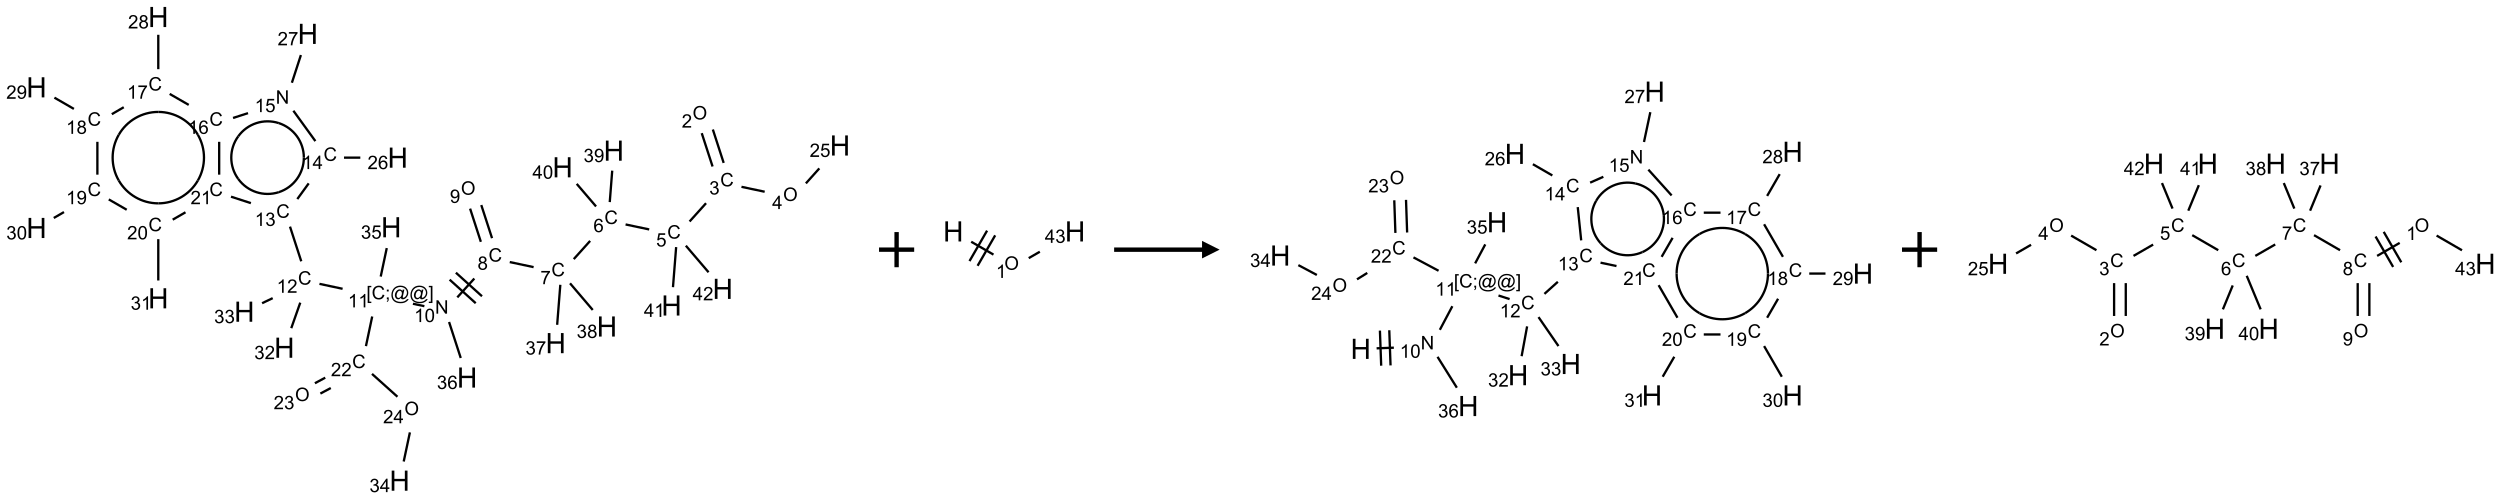 <?xml version="1.0" encoding="UTF-8"?>
<svg xmlns="http://www.w3.org/2000/svg" xmlns:xlink="http://www.w3.org/1999/xlink" width="1422" height="284" viewBox="0 0 1422 284">
<defs>
<g>
<g id="glyph-0-0">
<path d="M 1.332 0 L 1.332 -6.668 L 6.668 -6.668 L 6.668 0 Z M 1.5 -0.168 L 6.5 -0.168 L 6.5 -6.5 L 1.5 -6.5 Z M 1.5 -0.168 "/>
</g>
<g id="glyph-0-1">
<path d="M 0.516 -3.719 C 0.516 -4.984 0.855 -5.977 1.535 -6.695 C 2.215 -7.414 3.094 -7.77 4.172 -7.77 C 4.875 -7.77 5.512 -7.602 6.078 -7.266 C 6.645 -6.93 7.074 -6.461 7.371 -5.855 C 7.668 -5.254 7.816 -4.57 7.816 -3.809 C 7.816 -3.035 7.66 -2.34 7.348 -1.73 C 7.035 -1.117 6.594 -0.656 6.02 -0.34 C 5.449 -0.027 4.828 0.129 4.168 0.129 C 3.449 0.129 2.805 -0.043 2.238 -0.391 C 1.672 -0.738 1.246 -1.211 0.953 -1.812 C 0.66 -2.414 0.516 -3.047 0.516 -3.719 Z M 1.559 -3.703 C 1.559 -2.781 1.805 -2.059 2.301 -1.527 C 2.793 -1 3.414 -0.734 4.16 -0.734 C 4.922 -0.734 5.547 -1 6.039 -1.535 C 6.531 -2.07 6.777 -2.828 6.777 -3.812 C 6.777 -4.434 6.672 -4.977 6.461 -5.441 C 6.25 -5.902 5.945 -6.262 5.539 -6.52 C 5.133 -6.773 4.68 -6.902 4.176 -6.902 C 3.461 -6.902 2.848 -6.656 2.332 -6.164 C 1.816 -5.672 1.559 -4.852 1.559 -3.703 Z M 1.559 -3.703 "/>
</g>
<g id="glyph-0-2">
<path d="M 5.371 -0.902 L 5.371 0 L 0.324 0 C 0.316 -0.227 0.352 -0.441 0.434 -0.652 C 0.562 -0.996 0.766 -1.332 1.051 -1.668 C 1.332 -2 1.742 -2.387 2.277 -2.824 C 3.105 -3.504 3.668 -4.043 3.957 -4.441 C 4.25 -4.84 4.395 -5.215 4.395 -5.566 C 4.395 -5.938 4.262 -6.254 3.996 -6.508 C 3.73 -6.762 3.387 -6.891 2.957 -6.891 C 2.508 -6.891 2.145 -6.754 1.875 -6.484 C 1.605 -6.215 1.469 -5.84 1.465 -5.359 L 0.5 -5.457 C 0.566 -6.176 0.812 -6.727 1.246 -7.102 C 1.676 -7.477 2.254 -7.668 2.98 -7.668 C 3.711 -7.668 4.293 -7.465 4.719 -7.059 C 5.145 -6.652 5.359 -6.148 5.359 -5.547 C 5.359 -5.242 5.297 -4.941 5.172 -4.645 C 5.047 -4.352 4.84 -4.039 4.551 -3.715 C 4.262 -3.387 3.777 -2.938 3.105 -2.371 C 2.543 -1.898 2.18 -1.578 2.02 -1.41 C 1.859 -1.242 1.73 -1.07 1.625 -0.902 Z M 5.371 -0.902 "/>
</g>
<g id="glyph-0-3">
<path d="M 6.27 -2.676 L 7.281 -2.422 C 7.07 -1.594 6.688 -0.961 6.137 -0.523 C 5.586 -0.086 4.914 0.129 4.121 0.129 C 3.297 0.129 2.629 -0.039 2.113 -0.371 C 1.598 -0.707 1.203 -1.191 0.934 -1.828 C 0.664 -2.465 0.531 -3.145 0.531 -3.875 C 0.531 -4.672 0.684 -5.363 0.988 -5.957 C 1.293 -6.547 1.723 -6.996 2.285 -7.305 C 2.844 -7.613 3.461 -7.766 4.137 -7.766 C 4.898 -7.766 5.543 -7.57 6.062 -7.184 C 6.582 -6.793 6.945 -6.246 7.152 -5.543 L 6.156 -5.309 C 5.98 -5.863 5.723 -6.266 5.387 -6.52 C 5.051 -6.773 4.625 -6.902 4.113 -6.902 C 3.527 -6.902 3.039 -6.762 2.645 -6.48 C 2.25 -6.199 1.973 -5.82 1.812 -5.348 C 1.652 -4.871 1.574 -4.383 1.574 -3.879 C 1.574 -3.23 1.668 -2.664 1.855 -2.18 C 2.047 -1.695 2.34 -1.332 2.738 -1.094 C 3.137 -0.855 3.57 -0.734 4.035 -0.734 C 4.602 -0.734 5.082 -0.898 5.473 -1.223 C 5.867 -1.551 6.133 -2.035 6.27 -2.676 Z M 6.27 -2.676 "/>
</g>
<g id="glyph-0-4">
<path d="M 0.449 -2.016 L 1.387 -2.141 C 1.492 -1.609 1.676 -1.227 1.934 -0.992 C 2.191 -0.758 2.508 -0.641 2.879 -0.641 C 3.32 -0.641 3.695 -0.793 3.996 -1.098 C 4.301 -1.402 4.453 -1.781 4.453 -2.234 C 4.453 -2.664 4.312 -3.02 4.031 -3.301 C 3.75 -3.578 3.391 -3.719 2.957 -3.719 C 2.781 -3.719 2.562 -3.684 2.297 -3.613 L 2.402 -4.438 C 2.465 -4.43 2.516 -4.426 2.551 -4.426 C 2.949 -4.426 3.312 -4.531 3.629 -4.738 C 3.949 -4.949 4.109 -5.27 4.109 -5.703 C 4.109 -6.047 3.992 -6.332 3.762 -6.559 C 3.527 -6.785 3.227 -6.895 2.859 -6.895 C 2.496 -6.895 2.191 -6.781 1.949 -6.551 C 1.707 -6.324 1.547 -5.98 1.48 -5.52 L 0.543 -5.688 C 0.656 -6.316 0.918 -6.805 1.324 -7.148 C 1.73 -7.492 2.234 -7.668 2.84 -7.668 C 3.254 -7.668 3.641 -7.578 3.988 -7.398 C 4.34 -7.219 4.609 -6.977 4.793 -6.668 C 4.98 -6.359 5.074 -6.031 5.074 -5.684 C 5.074 -5.352 4.984 -5.051 4.809 -4.781 C 4.629 -4.512 4.367 -4.297 4.02 -4.137 C 4.473 -4.031 4.824 -3.816 5.074 -3.488 C 5.324 -3.16 5.449 -2.75 5.449 -2.254 C 5.449 -1.59 5.203 -1.023 4.719 -0.559 C 4.234 -0.098 3.617 0.137 2.875 0.137 C 2.203 0.137 1.648 -0.062 1.207 -0.465 C 0.762 -0.863 0.512 -1.379 0.449 -2.016 Z M 0.449 -2.016 "/>
</g>
<g id="glyph-0-5">
<path d="M 3.449 0 L 3.449 -1.828 L 0.137 -1.828 L 0.137 -2.688 L 3.621 -7.637 L 4.387 -7.637 L 4.387 -2.688 L 5.418 -2.688 L 5.418 -1.828 L 4.387 -1.828 L 4.387 0 Z M 3.449 -2.688 L 3.449 -6.129 L 1.059 -2.688 Z M 3.449 -2.688 "/>
</g>
<g id="glyph-0-6">
<path d="M 0.441 -2 L 1.426 -2.082 C 1.5 -1.605 1.668 -1.242 1.934 -1.004 C 2.199 -0.762 2.52 -0.641 2.895 -0.641 C 3.348 -0.641 3.73 -0.812 4.043 -1.152 C 4.355 -1.492 4.512 -1.941 4.512 -2.504 C 4.512 -3.039 4.359 -3.461 4.059 -3.77 C 3.758 -4.078 3.367 -4.234 2.879 -4.234 C 2.578 -4.234 2.305 -4.164 2.062 -4.027 C 1.82 -3.891 1.629 -3.715 1.488 -3.496 L 0.609 -3.609 L 1.348 -7.531 L 5.145 -7.531 L 5.145 -6.637 L 2.098 -6.637 L 1.688 -4.582 C 2.145 -4.902 2.625 -5.062 3.129 -5.062 C 3.797 -5.062 4.359 -4.832 4.816 -4.371 C 5.277 -3.91 5.504 -3.312 5.504 -2.59 C 5.504 -1.898 5.305 -1.301 4.902 -0.797 C 4.41 -0.18 3.742 0.129 2.895 0.129 C 2.199 0.129 1.633 -0.062 1.195 -0.453 C 0.758 -0.844 0.504 -1.359 0.441 -2 Z M 0.441 -2 "/>
</g>
<g id="glyph-0-7">
<path d="M 5.309 -5.766 L 4.375 -5.691 C 4.293 -6.059 4.172 -6.328 4.02 -6.496 C 3.766 -6.762 3.453 -6.895 3.082 -6.895 C 2.785 -6.895 2.523 -6.812 2.297 -6.645 C 2 -6.43 1.77 -6.117 1.598 -5.703 C 1.43 -5.289 1.34 -4.703 1.332 -3.938 C 1.559 -4.281 1.836 -4.535 2.16 -4.703 C 2.488 -4.871 2.828 -4.953 3.188 -4.953 C 3.812 -4.953 4.344 -4.723 4.785 -4.262 C 5.223 -3.801 5.441 -3.207 5.441 -2.48 C 5.441 -2 5.34 -1.555 5.133 -1.145 C 4.926 -0.73 4.641 -0.418 4.281 -0.199 C 3.922 0.02 3.512 0.129 3.051 0.129 C 2.27 0.129 1.633 -0.156 1.141 -0.73 C 0.648 -1.305 0.402 -2.254 0.402 -3.574 C 0.402 -5.051 0.672 -6.121 1.219 -6.793 C 1.695 -7.375 2.336 -7.668 3.141 -7.668 C 3.742 -7.668 4.234 -7.5 4.617 -7.16 C 5 -6.824 5.23 -6.359 5.309 -5.766 Z M 1.48 -2.473 C 1.48 -2.152 1.547 -1.844 1.684 -1.547 C 1.82 -1.25 2.016 -1.027 2.262 -0.871 C 2.508 -0.719 2.766 -0.641 3.035 -0.641 C 3.434 -0.641 3.773 -0.801 4.059 -1.121 C 4.344 -1.441 4.484 -1.875 4.484 -2.422 C 4.484 -2.949 4.344 -3.367 4.062 -3.668 C 3.781 -3.973 3.426 -4.125 3 -4.125 C 2.578 -4.125 2.219 -3.973 1.922 -3.668 C 1.625 -3.363 1.48 -2.969 1.48 -2.473 Z M 1.48 -2.473 "/>
</g>
<g id="glyph-0-8">
<path d="M 0.504 -6.637 L 0.504 -7.535 L 5.449 -7.535 L 5.449 -6.809 C 4.961 -6.289 4.48 -5.602 4.004 -4.746 C 3.527 -3.887 3.156 -3.004 2.895 -2.098 C 2.707 -1.461 2.59 -0.762 2.535 0 L 1.574 0 C 1.582 -0.602 1.703 -1.328 1.926 -2.176 C 2.152 -3.027 2.477 -3.848 2.898 -4.637 C 3.32 -5.426 3.77 -6.094 4.246 -6.637 Z M 0.504 -6.637 "/>
</g>
<g id="glyph-0-9">
<path d="M 1.887 -4.141 C 1.496 -4.281 1.207 -4.484 1.02 -4.75 C 0.832 -5.016 0.738 -5.328 0.738 -5.699 C 0.738 -6.254 0.938 -6.719 1.34 -7.098 C 1.738 -7.477 2.27 -7.668 2.934 -7.668 C 3.598 -7.668 4.137 -7.473 4.543 -7.086 C 4.949 -6.699 5.152 -6.227 5.152 -5.672 C 5.152 -5.316 5.059 -5.008 4.871 -4.746 C 4.688 -4.484 4.406 -4.281 4.027 -4.141 C 4.496 -3.988 4.852 -3.742 5.098 -3.402 C 5.34 -3.062 5.465 -2.656 5.465 -2.184 C 5.465 -1.531 5.234 -0.98 4.77 -0.535 C 4.309 -0.09 3.703 0.129 2.949 0.129 C 2.195 0.129 1.586 -0.094 1.125 -0.539 C 0.664 -0.984 0.434 -1.543 0.434 -2.207 C 0.434 -2.703 0.559 -3.121 0.809 -3.457 C 1.062 -3.793 1.422 -4.02 1.887 -4.141 Z M 1.699 -5.73 C 1.699 -5.367 1.812 -5.074 2.047 -4.844 C 2.281 -4.613 2.582 -4.5 2.953 -4.5 C 3.312 -4.5 3.609 -4.613 3.84 -4.84 C 4.07 -5.066 4.188 -5.348 4.188 -5.676 C 4.188 -6.02 4.07 -6.309 3.832 -6.543 C 3.594 -6.777 3.297 -6.895 2.941 -6.895 C 2.586 -6.895 2.289 -6.781 2.051 -6.551 C 1.816 -6.324 1.699 -6.047 1.699 -5.73 Z M 1.395 -2.203 C 1.395 -1.938 1.461 -1.676 1.586 -1.426 C 1.711 -1.176 1.902 -0.984 2.152 -0.848 C 2.402 -0.711 2.672 -0.641 2.957 -0.641 C 3.406 -0.641 3.777 -0.785 4.066 -1.074 C 4.359 -1.363 4.504 -1.727 4.504 -2.172 C 4.504 -2.625 4.355 -2.996 4.055 -3.293 C 3.754 -3.586 3.379 -3.734 2.926 -3.734 C 2.484 -3.734 2.121 -3.59 1.832 -3.297 C 1.543 -3.004 1.395 -2.641 1.395 -2.203 Z M 1.395 -2.203 "/>
</g>
<g id="glyph-0-10">
<path d="M 0.582 -1.766 L 1.484 -1.848 C 1.562 -1.426 1.707 -1.117 1.922 -0.926 C 2.137 -0.734 2.414 -0.641 2.75 -0.641 C 3.039 -0.641 3.289 -0.707 3.508 -0.84 C 3.727 -0.973 3.902 -1.148 4.043 -1.367 C 4.18 -1.586 4.297 -1.887 4.391 -2.262 C 4.484 -2.637 4.531 -3.016 4.531 -3.406 C 4.531 -3.449 4.531 -3.512 4.527 -3.594 C 4.34 -3.297 4.082 -3.055 3.758 -2.867 C 3.434 -2.68 3.082 -2.59 2.703 -2.59 C 2.07 -2.59 1.535 -2.816 1.098 -3.277 C 0.66 -3.734 0.441 -4.34 0.441 -5.09 C 0.441 -5.863 0.672 -6.484 1.129 -6.957 C 1.586 -7.43 2.156 -7.668 2.844 -7.668 C 3.34 -7.668 3.793 -7.531 4.207 -7.266 C 4.617 -7 4.93 -6.617 5.145 -6.121 C 5.355 -5.629 5.465 -4.91 5.465 -3.973 C 5.465 -2.996 5.359 -2.223 5.145 -1.645 C 4.934 -1.066 4.617 -0.625 4.199 -0.324 C 3.781 -0.02 3.293 0.129 2.73 0.129 C 2.133 0.129 1.645 -0.035 1.266 -0.367 C 0.887 -0.699 0.66 -1.164 0.582 -1.766 Z M 4.422 -5.137 C 4.422 -5.676 4.277 -6.102 3.992 -6.418 C 3.707 -6.734 3.359 -6.891 2.957 -6.891 C 2.543 -6.891 2.18 -6.719 1.871 -6.379 C 1.562 -6.039 1.406 -5.598 1.406 -5.059 C 1.406 -4.57 1.555 -4.176 1.848 -3.871 C 2.141 -3.566 2.5 -3.418 2.934 -3.418 C 3.367 -3.418 3.723 -3.57 4.004 -3.871 C 4.281 -4.176 4.422 -4.598 4.422 -5.137 Z M 4.422 -5.137 "/>
</g>
<g id="glyph-0-11">
<path d="M 0.812 0 L 0.812 -7.637 L 1.848 -7.637 L 5.859 -1.641 L 5.859 -7.637 L 6.828 -7.637 L 6.828 0 L 5.793 0 L 1.781 -6 L 1.781 0 Z M 0.812 0 "/>
</g>
<g id="glyph-0-12">
<path d="M 3.973 0 L 3.035 0 L 3.035 -5.973 C 2.809 -5.758 2.516 -5.543 2.148 -5.328 C 1.781 -5.113 1.453 -4.953 1.16 -4.844 L 1.16 -5.75 C 1.684 -5.996 2.145 -6.297 2.535 -6.645 C 2.93 -6.996 3.207 -7.336 3.371 -7.668 L 3.973 -7.668 Z M 3.973 0 "/>
</g>
<g id="glyph-0-13">
<path d="M 0.441 -3.766 C 0.441 -4.668 0.535 -5.395 0.723 -5.945 C 0.906 -6.496 1.184 -6.922 1.551 -7.219 C 1.918 -7.516 2.375 -7.668 2.934 -7.668 C 3.344 -7.668 3.703 -7.586 4.012 -7.418 C 4.32 -7.254 4.574 -7.016 4.777 -6.707 C 4.977 -6.395 5.137 -6.016 5.25 -5.57 C 5.363 -5.125 5.422 -4.523 5.422 -3.766 C 5.422 -2.871 5.328 -2.148 5.145 -1.598 C 4.961 -1.047 4.688 -0.621 4.32 -0.32 C 3.953 -0.02 3.492 0.129 2.934 0.129 C 2.195 0.129 1.617 -0.133 1.199 -0.66 C 0.695 -1.297 0.441 -2.332 0.441 -3.766 Z M 1.406 -3.766 C 1.406 -2.512 1.555 -1.68 1.848 -1.262 C 2.141 -0.848 2.5 -0.641 2.934 -0.641 C 3.363 -0.641 3.727 -0.848 4.02 -1.266 C 4.312 -1.684 4.457 -2.516 4.457 -3.766 C 4.457 -5.023 4.312 -5.859 4.02 -6.27 C 3.727 -6.684 3.359 -6.891 2.922 -6.891 C 2.492 -6.891 2.148 -6.707 1.891 -6.344 C 1.566 -5.879 1.406 -5.02 1.406 -3.766 Z M 1.406 -3.766 "/>
</g>
<g id="glyph-0-14">
<path d="M 0.723 2.121 L 0.723 -7.637 L 2.793 -7.637 L 2.793 -6.859 L 1.66 -6.859 L 1.66 1.344 L 2.793 1.344 L 2.793 2.121 Z M 0.723 2.121 "/>
</g>
<g id="glyph-0-15">
<path d="M 0.949 -4.465 L 0.949 -5.531 L 2.016 -5.531 L 2.016 -4.465 Z M 0.949 0 L 0.949 -1.066 L 2.016 -1.066 L 2.016 0 C 2.016 0.391 1.945 0.711 1.809 0.949 C 1.668 1.191 1.449 1.379 1.145 1.512 L 0.887 1.109 C 1.082 1.023 1.23 0.895 1.324 0.727 C 1.418 0.559 1.469 0.316 1.48 0 Z M 0.949 0 "/>
</g>
<g id="glyph-0-16">
<path d="M 6.047 -0.848 C 5.82 -0.59 5.57 -0.379 5.289 -0.223 C 5.008 -0.062 4.73 0.016 4.449 0.016 C 4.141 0.016 3.84 -0.074 3.547 -0.254 C 3.254 -0.434 3.02 -0.715 2.836 -1.09 C 2.652 -1.465 2.562 -1.875 2.562 -2.324 C 2.562 -2.875 2.703 -3.43 2.988 -3.98 C 3.27 -4.535 3.621 -4.953 4.043 -5.23 C 4.461 -5.508 4.871 -5.645 5.266 -5.645 C 5.566 -5.645 5.855 -5.566 6.129 -5.41 C 6.402 -5.25 6.641 -5.012 6.84 -4.688 L 7.016 -5.496 L 7.949 -5.496 L 7.199 -2 C 7.094 -1.516 7.043 -1.246 7.043 -1.191 C 7.043 -1.098 7.078 -1.02 7.148 -0.949 C 7.219 -0.883 7.305 -0.848 7.406 -0.848 C 7.59 -0.848 7.832 -0.953 8.129 -1.168 C 8.527 -1.445 8.84 -1.816 9.07 -2.285 C 9.301 -2.75 9.418 -3.234 9.418 -3.73 C 9.418 -4.309 9.27 -4.852 8.973 -5.355 C 8.676 -5.859 8.23 -6.262 7.645 -6.562 C 7.055 -6.863 6.406 -7.016 5.691 -7.016 C 4.879 -7.016 4.137 -6.824 3.465 -6.445 C 2.793 -6.066 2.273 -5.52 1.902 -4.809 C 1.535 -4.098 1.348 -3.34 1.348 -2.527 C 1.348 -1.676 1.535 -0.941 1.902 -0.328 C 2.273 0.285 2.809 0.742 3.508 1.035 C 4.207 1.328 4.984 1.473 5.832 1.473 C 6.742 1.473 7.504 1.32 8.121 1.016 C 8.734 0.711 9.195 0.34 9.5 -0.098 L 10.441 -0.098 C 10.266 0.266 9.961 0.637 9.531 1.016 C 9.102 1.395 8.59 1.695 7.996 1.914 C 7.402 2.133 6.688 2.246 5.848 2.246 C 5.078 2.246 4.367 2.145 3.715 1.949 C 3.066 1.75 2.512 1.453 2.051 1.055 C 1.594 0.656 1.25 0.199 1.016 -0.316 C 0.723 -0.973 0.578 -1.684 0.578 -2.441 C 0.578 -3.289 0.75 -4.098 1.098 -4.863 C 1.523 -5.805 2.125 -6.527 2.902 -7.027 C 3.684 -7.527 4.629 -7.777 5.738 -7.777 C 6.602 -7.777 7.375 -7.602 8.059 -7.246 C 8.746 -6.895 9.285 -6.371 9.684 -5.672 C 10.02 -5.07 10.188 -4.418 10.188 -3.715 C 10.188 -2.707 9.832 -1.812 9.125 -1.031 C 8.492 -0.328 7.801 0.02 7.051 0.02 C 6.812 0.02 6.617 -0.016 6.473 -0.09 C 6.324 -0.16 6.215 -0.266 6.145 -0.402 C 6.102 -0.488 6.066 -0.637 6.047 -0.848 Z M 3.527 -2.262 C 3.527 -1.785 3.641 -1.414 3.863 -1.152 C 4.09 -0.887 4.348 -0.754 4.641 -0.754 C 4.836 -0.754 5.039 -0.812 5.254 -0.93 C 5.469 -1.047 5.676 -1.219 5.871 -1.449 C 6.066 -1.676 6.23 -1.969 6.355 -2.32 C 6.48 -2.672 6.543 -3.027 6.543 -3.379 C 6.543 -3.852 6.426 -4.219 6.191 -4.48 C 5.957 -4.738 5.672 -4.871 5.332 -4.871 C 5.109 -4.871 4.902 -4.812 4.707 -4.699 C 4.512 -4.586 4.32 -4.406 4.137 -4.156 C 3.953 -3.906 3.805 -3.602 3.691 -3.246 C 3.582 -2.887 3.527 -2.559 3.527 -2.262 Z M 3.527 -2.262 "/>
</g>
<g id="glyph-0-17">
<path d="M 2.27 2.121 L 0.203 2.121 L 0.203 1.344 L 1.332 1.344 L 1.332 -6.859 L 0.203 -6.859 L 0.203 -7.637 L 2.27 -7.637 Z M 2.27 2.121 "/>
</g>
<g id="glyph-1-0">
<path d="M 2 0 L 2 -10 L 10 -10 L 10 0 Z M 2.25 -0.25 L 9.75 -0.25 L 9.75 -9.75 L 2.25 -9.75 Z M 2.25 -0.25 "/>
</g>
<g id="glyph-1-1">
<path d="M 1.281 0 L 1.281 -11.453 L 2.797 -11.453 L 2.797 -6.75 L 8.75 -6.75 L 8.75 -11.453 L 10.266 -11.453 L 10.266 0 L 8.75 0 L 8.75 -5.398 L 2.797 -5.398 L 2.797 0 Z M 1.281 0 "/>
</g>
</g>
</defs>
<path fill="none" stroke-width="0.033" stroke-linecap="butt" stroke-linejoin="miter" stroke="rgb(0%, 0%, 0%)" stroke-opacity="1" stroke-miterlimit="10" d="M 9.46 1.652 L 9.614 2.126 " transform="matrix(40, 0, 0, 40, 20.75, 9.666)"/>
<path fill="none" stroke-width="0.033" stroke-linecap="butt" stroke-linejoin="miter" stroke="rgb(0%, 0%, 0%)" stroke-opacity="1" stroke-miterlimit="10" d="M 9.618 1.6 L 9.772 2.075 " transform="matrix(40, 0, 0, 40, 20.75, 9.666)"/>
<path fill="none" stroke-width="0.033" stroke-linecap="butt" stroke-linejoin="miter" stroke="rgb(0%, 0%, 0%)" stroke-opacity="1" stroke-miterlimit="10" d="M 10.025 2.415 L 10.355 2.485 " transform="matrix(40, 0, 0, 40, 20.75, 9.666)"/>
<path fill="none" stroke-width="0.033" stroke-linecap="butt" stroke-linejoin="miter" stroke="rgb(0%, 0%, 0%)" stroke-opacity="1" stroke-miterlimit="10" d="M 10.941 2.366 L 11.132 2.153 " transform="matrix(40, 0, 0, 40, 20.75, 9.666)"/>
<path fill="none" stroke-width="0.033" stroke-linecap="butt" stroke-linejoin="miter" stroke="rgb(0%, 0%, 0%)" stroke-opacity="1" stroke-miterlimit="10" d="M 9.521 2.648 L 9.287 2.908 " transform="matrix(40, 0, 0, 40, 20.75, 9.666)"/>
<path fill="none" stroke-width="0.033" stroke-linecap="butt" stroke-linejoin="miter" stroke="rgb(0%, 0%, 0%)" stroke-opacity="1" stroke-miterlimit="10" d="M 8.713 3.021 L 8.377 2.95 " transform="matrix(40, 0, 0, 40, 20.75, 9.666)"/>
<path fill="none" stroke-width="0.033" stroke-linecap="butt" stroke-linejoin="miter" stroke="rgb(0%, 0%, 0%)" stroke-opacity="1" stroke-miterlimit="10" d="M 7.873 3.184 L 7.64 3.443 " transform="matrix(40, 0, 0, 40, 20.75, 9.666)"/>
<path fill="none" stroke-width="0.033" stroke-linecap="butt" stroke-linejoin="miter" stroke="rgb(0%, 0%, 0%)" stroke-opacity="1" stroke-miterlimit="10" d="M 7.069 3.557 L 6.73 3.485 " transform="matrix(40, 0, 0, 40, 20.75, 9.666)"/>
<path fill="none" stroke-width="0.033" stroke-linecap="butt" stroke-linejoin="miter" stroke="rgb(0%, 0%, 0%)" stroke-opacity="1" stroke-miterlimit="10" d="M 6.478 3.145 L 6.325 2.674 " transform="matrix(40, 0, 0, 40, 20.75, 9.666)"/>
<path fill="none" stroke-width="0.033" stroke-linecap="butt" stroke-linejoin="miter" stroke="rgb(0%, 0%, 0%)" stroke-opacity="1" stroke-miterlimit="10" d="M 6.319 3.197 L 6.166 2.725 " transform="matrix(40, 0, 0, 40, 20.75, 9.666)"/>
<path fill="none" stroke-width="0.033" stroke-linecap="butt" stroke-linejoin="miter" stroke="rgb(0%, 0%, 0%)" stroke-opacity="1" stroke-miterlimit="10" d="M 6.226 3.719 L 5.984 3.987 " transform="matrix(40, 0, 0, 40, 20.75, 9.666)"/>
<path fill="none" stroke-width="0.033" stroke-linecap="butt" stroke-linejoin="miter" stroke="rgb(0%, 0%, 0%)" stroke-opacity="1" stroke-miterlimit="10" d="M 5.875 3.735 L 6.246 4.07 " transform="matrix(40, 0, 0, 40, 20.75, 9.666)"/>
<path fill="none" stroke-width="0.033" stroke-linecap="butt" stroke-linejoin="miter" stroke="rgb(0%, 0%, 0%)" stroke-opacity="1" stroke-miterlimit="10" d="M 5.964 3.636 L 6.335 3.971 " transform="matrix(40, 0, 0, 40, 20.75, 9.666)"/>
<path fill="none" stroke-width="0.033" stroke-linecap="butt" stroke-linejoin="miter" stroke="rgb(0%, 0%, 0%)" stroke-opacity="1" stroke-miterlimit="10" d="M 5.516 4.112 L 5.353 4.078 " transform="matrix(40, 0, 0, 40, 20.75, 9.666)"/>
<path fill="none" stroke-width="0.033" stroke-linecap="butt" stroke-linejoin="miter" stroke="rgb(0%, 0%, 0%)" stroke-opacity="1" stroke-miterlimit="10" d="M 4.353 3.865 L 4.024 3.795 " transform="matrix(40, 0, 0, 40, 20.75, 9.666)"/>
<path fill="none" stroke-width="0.033" stroke-linecap="butt" stroke-linejoin="miter" stroke="rgb(0%, 0%, 0%)" stroke-opacity="1" stroke-miterlimit="10" d="M 3.765 3.474 L 3.605 2.981 " transform="matrix(40, 0, 0, 40, 20.75, 9.666)"/>
<path fill="none" stroke-width="0.033" stroke-linecap="butt" stroke-linejoin="miter" stroke="rgb(0%, 0%, 0%)" stroke-opacity="1" stroke-miterlimit="10" d="M 3.709 2.589 L 3.871 2.366 " transform="matrix(40, 0, 0, 40, 20.75, 9.666)"/>
<path fill="none" stroke-width="0.033" stroke-linecap="butt" stroke-linejoin="miter" stroke="rgb(0%, 0%, 0%)" stroke-opacity="1" stroke-miterlimit="10" d="M 4.373 2 L 4.605 2 " transform="matrix(40, 0, 0, 40, 20.75, 9.666)"/>
<path fill="none" stroke-width="0.033" stroke-linecap="butt" stroke-linejoin="miter" stroke="rgb(0%, 0%, 0%)" stroke-opacity="1" stroke-miterlimit="10" d="M 3.966 1.765 L 3.653 1.333 " transform="matrix(40, 0, 0, 40, 20.75, 9.666)"/>
<path fill="none" stroke-width="0.033" stroke-linecap="butt" stroke-linejoin="miter" stroke="rgb(0%, 0%, 0%)" stroke-opacity="1" stroke-miterlimit="10" d="M 3.632 0.935 L 3.76 0.541 " transform="matrix(40, 0, 0, 40, 20.75, 9.666)"/>
<path fill="none" stroke-width="0.033" stroke-linecap="butt" stroke-linejoin="miter" stroke="rgb(0%, 0%, 0%)" stroke-opacity="1" stroke-miterlimit="10" d="M 3.008 1.367 L 2.795 1.436 " transform="matrix(40, 0, 0, 40, 20.75, 9.666)"/>
<path fill="none" stroke-width="0.033" stroke-linecap="butt" stroke-linejoin="miter" stroke="rgb(0%, 0%, 0%)" stroke-opacity="1" stroke-miterlimit="10" d="M 2.165 1.25 L 1.894 1.094 " transform="matrix(40, 0, 0, 40, 20.75, 9.666)"/>
<path fill="none" stroke-width="0.033" stroke-linecap="butt" stroke-linejoin="miter" stroke="rgb(0%, 0%, 0%)" stroke-opacity="1" stroke-miterlimit="10" d="M 1.732 0.742 L 1.732 0.253 " transform="matrix(40, 0, 0, 40, 20.75, 9.666)"/>
<path fill="none" stroke-width="0.033" stroke-linecap="butt" stroke-linejoin="miter" stroke="rgb(0%, 0%, 0%)" stroke-opacity="1" stroke-miterlimit="10" d="M 1.241 1.283 L 1.071 1.382 " transform="matrix(40, 0, 0, 40, 20.75, 9.666)"/>
<path fill="none" stroke-width="0.033" stroke-linecap="butt" stroke-linejoin="miter" stroke="rgb(0%, 0%, 0%)" stroke-opacity="1" stroke-miterlimit="10" d="M 0.532 1.307 L 0.255 1.147 " transform="matrix(40, 0, 0, 40, 20.75, 9.666)"/>
<path fill="none" stroke-width="0.033" stroke-linecap="butt" stroke-linejoin="miter" stroke="rgb(0%, 0%, 0%)" stroke-opacity="1" stroke-miterlimit="10" d="M 0.866 1.775 L 0.866 2.242 " transform="matrix(40, 0, 0, 40, 20.75, 9.666)"/>
<path fill="none" stroke-width="0.033" stroke-linecap="butt" stroke-linejoin="miter" stroke="rgb(0%, 0%, 0%)" stroke-opacity="1" stroke-miterlimit="10" d="M 0.391 2.774 L 0.246 2.858 " transform="matrix(40, 0, 0, 40, 20.75, 9.666)"/>
<path fill="none" stroke-width="0.033" stroke-linecap="butt" stroke-linejoin="miter" stroke="rgb(0%, 0%, 0%)" stroke-opacity="1" stroke-miterlimit="10" d="M 1.028 2.594 L 1.283 2.741 " transform="matrix(40, 0, 0, 40, 20.75, 9.666)"/>
<path fill="none" stroke-width="0.033" stroke-linecap="butt" stroke-linejoin="miter" stroke="rgb(0%, 0%, 0%)" stroke-opacity="1" stroke-miterlimit="10" d="M 1.732 3.159 L 1.732 3.747 " transform="matrix(40, 0, 0, 40, 20.75, 9.666)"/>
<path fill="none" stroke-width="0.033" stroke-linecap="butt" stroke-linejoin="miter" stroke="rgb(0%, 0%, 0%)" stroke-opacity="1" stroke-miterlimit="10" d="M 1.937 2.882 L 2.119 2.777 " transform="matrix(40, 0, 0, 40, 20.75, 9.666)"/>
<path fill="none" stroke-width="0.033" stroke-linecap="butt" stroke-linejoin="miter" stroke="rgb(0%, 0%, 0%)" stroke-opacity="1" stroke-miterlimit="10" d="M 2.766 2.555 L 3.049 2.647 " transform="matrix(40, 0, 0, 40, 20.75, 9.666)"/>
<path fill="none" stroke-width="0.033" stroke-linecap="butt" stroke-linejoin="miter" stroke="rgb(0%, 0%, 0%)" stroke-opacity="1" stroke-miterlimit="10" d="M 2.598 2.242 L 2.598 1.775 " transform="matrix(40, 0, 0, 40, 20.75, 9.666)"/>
<path fill="none" stroke-width="0.033" stroke-linecap="butt" stroke-linejoin="miter" stroke="rgb(0%, 0%, 0%)" stroke-opacity="1" stroke-miterlimit="10" d="M 3.751 4.062 L 3.623 4.425 " transform="matrix(40, 0, 0, 40, 20.75, 9.666)"/>
<path fill="none" stroke-width="0.033" stroke-linecap="butt" stroke-linejoin="miter" stroke="rgb(0%, 0%, 0%)" stroke-opacity="1" stroke-miterlimit="10" d="M 3.359 3.998 L 3.208 4.07 " transform="matrix(40, 0, 0, 40, 20.75, 9.666)"/>
<path fill="none" stroke-width="0.033" stroke-linecap="butt" stroke-linejoin="miter" stroke="rgb(0%, 0%, 0%)" stroke-opacity="1" stroke-miterlimit="10" d="M 4.774 4.259 L 4.685 4.68 " transform="matrix(40, 0, 0, 40, 20.75, 9.666)"/>
<path fill="none" stroke-width="0.033" stroke-linecap="butt" stroke-linejoin="miter" stroke="rgb(0%, 0%, 0%)" stroke-opacity="1" stroke-miterlimit="10" d="M 4.106 5.129 L 3.959 5.208 " transform="matrix(40, 0, 0, 40, 20.75, 9.666)"/>
<path fill="none" stroke-width="0.033" stroke-linecap="butt" stroke-linejoin="miter" stroke="rgb(0%, 0%, 0%)" stroke-opacity="1" stroke-miterlimit="10" d="M 4.185 5.276 L 4.037 5.355 " transform="matrix(40, 0, 0, 40, 20.75, 9.666)"/>
<path fill="none" stroke-width="0.033" stroke-linecap="butt" stroke-linejoin="miter" stroke="rgb(0%, 0%, 0%)" stroke-opacity="1" stroke-miterlimit="10" d="M 4.771 5.075 L 5.133 5.4 " transform="matrix(40, 0, 0, 40, 20.75, 9.666)"/>
<path fill="none" stroke-width="0.033" stroke-linecap="butt" stroke-linejoin="miter" stroke="rgb(0%, 0%, 0%)" stroke-opacity="1" stroke-miterlimit="10" d="M 5.31 5.907 L 5.222 6.321 " transform="matrix(40, 0, 0, 40, 20.75, 9.666)"/>
<path fill="none" stroke-width="0.033" stroke-linecap="butt" stroke-linejoin="miter" stroke="rgb(0%, 0%, 0%)" stroke-opacity="1" stroke-miterlimit="10" d="M 4.895 3.691 L 4.981 3.286 " transform="matrix(40, 0, 0, 40, 20.75, 9.666)"/>
<path fill="none" stroke-width="0.033" stroke-linecap="butt" stroke-linejoin="miter" stroke="rgb(0%, 0%, 0%)" stroke-opacity="1" stroke-miterlimit="10" d="M 5.867 4.337 L 6.033 4.849 " transform="matrix(40, 0, 0, 40, 20.75, 9.666)"/>
<path fill="none" stroke-width="0.033" stroke-linecap="butt" stroke-linejoin="miter" stroke="rgb(0%, 0%, 0%)" stroke-opacity="1" stroke-miterlimit="10" d="M 7.449 3.808 L 7.404 4.377 " transform="matrix(40, 0, 0, 40, 20.75, 9.666)"/>
<path fill="none" stroke-width="0.033" stroke-linecap="butt" stroke-linejoin="miter" stroke="rgb(0%, 0%, 0%)" stroke-opacity="1" stroke-miterlimit="10" d="M 7.587 3.787 L 7.91 4.166 " transform="matrix(40, 0, 0, 40, 20.75, 9.666)"/>
<path fill="none" stroke-width="0.033" stroke-linecap="butt" stroke-linejoin="miter" stroke="rgb(0%, 0%, 0%)" stroke-opacity="1" stroke-miterlimit="10" d="M 8.152 2.632 L 8.187 2.185 " transform="matrix(40, 0, 0, 40, 20.75, 9.666)"/>
<path fill="none" stroke-width="0.033" stroke-linecap="butt" stroke-linejoin="miter" stroke="rgb(0%, 0%, 0%)" stroke-opacity="1" stroke-miterlimit="10" d="M 7.957 2.694 L 7.682 2.373 " transform="matrix(40, 0, 0, 40, 20.75, 9.666)"/>
<path fill="none" stroke-width="0.033" stroke-linecap="butt" stroke-linejoin="miter" stroke="rgb(0%, 0%, 0%)" stroke-opacity="1" stroke-miterlimit="10" d="M 9.096 3.272 L 9.051 3.842 " transform="matrix(40, 0, 0, 40, 20.75, 9.666)"/>
<path fill="none" stroke-width="0.033" stroke-linecap="butt" stroke-linejoin="miter" stroke="rgb(0%, 0%, 0%)" stroke-opacity="1" stroke-miterlimit="10" d="M 9.234 3.252 L 9.557 3.63 " transform="matrix(40, 0, 0, 40, 20.75, 9.666)"/>
<path fill="none" stroke-width="0.033" stroke-linecap="butt" stroke-linejoin="miter" stroke="rgb(0%, 0%, 0%)" stroke-opacity="1" stroke-miterlimit="10" d="M 3.802 2 C 3.802 2.224 3.658 2.422 3.446 2.491 " transform="matrix(40, 0, 0, 40, 20.75, 9.666)"/>
<path fill="none" stroke-width="0.033" stroke-linecap="butt" stroke-linejoin="miter" stroke="rgb(0%, 0%, 0%)" stroke-opacity="1" stroke-miterlimit="10" d="M 3.446 1.509 C 3.658 1.578 3.802 1.776 3.802 2 " transform="matrix(40, 0, 0, 40, 20.75, 9.666)"/>
<path fill="none" stroke-width="0.033" stroke-linecap="butt" stroke-linejoin="miter" stroke="rgb(0%, 0%, 0%)" stroke-opacity="1" stroke-miterlimit="10" d="M 2.869 1.697 C 3 1.516 3.233 1.44 3.446 1.509 " transform="matrix(40, 0, 0, 40, 20.75, 9.666)"/>
<path fill="none" stroke-width="0.033" stroke-linecap="butt" stroke-linejoin="miter" stroke="rgb(0%, 0%, 0%)" stroke-opacity="1" stroke-miterlimit="10" d="M 2.869 2.303 C 2.737 2.123 2.737 1.877 2.869 1.697 " transform="matrix(40, 0, 0, 40, 20.75, 9.666)"/>
<path fill="none" stroke-width="0.033" stroke-linecap="butt" stroke-linejoin="miter" stroke="rgb(0%, 0%, 0%)" stroke-opacity="1" stroke-miterlimit="10" d="M 3.446 2.491 C 3.233 2.56 3 2.484 2.869 2.303 " transform="matrix(40, 0, 0, 40, 20.75, 9.666)"/>
<path fill="none" stroke-width="0.033" stroke-linecap="butt" stroke-linejoin="miter" stroke="rgb(0%, 0%, 0%)" stroke-opacity="1" stroke-miterlimit="10" d="M 1.732 1.35 C 1.964 1.35 2.179 1.474 2.295 1.675 " transform="matrix(40, 0, 0, 40, 20.75, 9.666)"/>
<path fill="none" stroke-width="0.033" stroke-linecap="butt" stroke-linejoin="miter" stroke="rgb(0%, 0%, 0%)" stroke-opacity="1" stroke-miterlimit="10" d="M 1.17 1.675 C 1.286 1.474 1.5 1.35 1.732 1.35 " transform="matrix(40, 0, 0, 40, 20.75, 9.666)"/>
<path fill="none" stroke-width="0.033" stroke-linecap="butt" stroke-linejoin="miter" stroke="rgb(0%, 0%, 0%)" stroke-opacity="1" stroke-miterlimit="10" d="M 1.17 2.325 C 1.054 2.124 1.054 1.876 1.17 1.675 " transform="matrix(40, 0, 0, 40, 20.75, 9.666)"/>
<path fill="none" stroke-width="0.033" stroke-linecap="butt" stroke-linejoin="miter" stroke="rgb(0%, 0%, 0%)" stroke-opacity="1" stroke-miterlimit="10" d="M 1.732 2.65 C 1.5 2.65 1.286 2.526 1.17 2.325 " transform="matrix(40, 0, 0, 40, 20.75, 9.666)"/>
<path fill="none" stroke-width="0.033" stroke-linecap="butt" stroke-linejoin="miter" stroke="rgb(0%, 0%, 0%)" stroke-opacity="1" stroke-miterlimit="10" d="M 2.295 2.325 C 2.179 2.526 1.964 2.65 1.732 2.65 " transform="matrix(40, 0, 0, 40, 20.75, 9.666)"/>
<path fill="none" stroke-width="0.033" stroke-linecap="butt" stroke-linejoin="miter" stroke="rgb(0%, 0%, 0%)" stroke-opacity="1" stroke-miterlimit="10" d="M 2.295 1.675 C 2.411 1.876 2.411 2.124 2.295 2.325 " transform="matrix(40, 0, 0, 40, 20.75, 9.666)"/>
<g fill="rgb(0%, 0%, 0%)" fill-opacity="1">
<use xlink:href="#glyph-0-1" x="393.938" y="67.965"/>
</g>
<g fill="rgb(0%, 0%, 0%)" fill-opacity="1">
<use xlink:href="#glyph-0-2" x="387.75" y="72.598"/>
</g>
<g fill="rgb(0%, 0%, 0%)" fill-opacity="1">
<use xlink:href="#glyph-0-3" x="409.656" y="106.004"/>
</g>
<g fill="rgb(0%, 0%, 0%)" fill-opacity="1">
<use xlink:href="#glyph-0-4" x="403.406" y="110.637"/>
</g>
<g fill="rgb(0%, 0%, 0%)" fill-opacity="1">
<use xlink:href="#glyph-0-1" x="445.426" y="114.324"/>
</g>
<g fill="rgb(0%, 0%, 0%)" fill-opacity="1">
<use xlink:href="#glyph-0-5" x="439.188" y="118.922"/>
</g>
<g fill="rgb(0%, 0%, 0%)" fill-opacity="1">
<use xlink:href="#glyph-1-1" x="471.992" y="88.477"/>
</g>
<g fill="rgb(0%, 0%, 0%)" fill-opacity="1">
<use xlink:href="#glyph-0-2" x="460.504" y="89.27"/>
<use xlink:href="#glyph-0-6" x="466.436" y="89.27"/>
</g>
<g fill="rgb(0%, 0%, 0%)" fill-opacity="1">
<use xlink:href="#glyph-0-3" x="379.516" y="135.727"/>
</g>
<g fill="rgb(0%, 0%, 0%)" fill-opacity="1">
<use xlink:href="#glyph-0-6" x="373.207" y="140.23"/>
</g>
<g fill="rgb(0%, 0%, 0%)" fill-opacity="1">
<use xlink:href="#glyph-0-3" x="343.766" y="127.41"/>
</g>
<g fill="rgb(0%, 0%, 0%)" fill-opacity="1">
<use xlink:href="#glyph-0-7" x="337.52" y="132.047"/>
</g>
<g fill="rgb(0%, 0%, 0%)" fill-opacity="1">
<use xlink:href="#glyph-0-3" x="313.625" y="157.137"/>
</g>
<g fill="rgb(0%, 0%, 0%)" fill-opacity="1">
<use xlink:href="#glyph-0-8" x="307.375" y="161.645"/>
</g>
<g fill="rgb(0%, 0%, 0%)" fill-opacity="1">
<use xlink:href="#glyph-0-3" x="277.875" y="148.82"/>
</g>
<g fill="rgb(0%, 0%, 0%)" fill-opacity="1">
<use xlink:href="#glyph-0-9" x="271.609" y="153.457"/>
</g>
<g fill="rgb(0%, 0%, 0%)" fill-opacity="1">
<use xlink:href="#glyph-0-1" x="262.156" y="110.781"/>
</g>
<g fill="rgb(0%, 0%, 0%)" fill-opacity="1">
<use xlink:href="#glyph-0-10" x="255.871" y="115.414"/>
</g>
<g fill="rgb(0%, 0%, 0%)" fill-opacity="1">
<use xlink:href="#glyph-0-11" x="247.453" y="178.414"/>
</g>
<g fill="rgb(0%, 0%, 0%)" fill-opacity="1">
<use xlink:href="#glyph-0-12" x="235.578" y="183.184"/>
<use xlink:href="#glyph-0-13" x="241.51" y="183.184"/>
</g>
<g fill="rgb(0%, 0%, 0%)" fill-opacity="1">
<use xlink:href="#glyph-0-14" x="208.414" y="170.238"/>
<use xlink:href="#glyph-0-3" x="211.378" y="170.238"/>
<use xlink:href="#glyph-0-15" x="219.081" y="170.238"/>
<use xlink:href="#glyph-0-16" x="222.044" y="170.238"/>
<use xlink:href="#glyph-0-16" x="232.872" y="170.238"/>
<use xlink:href="#glyph-0-17" x="243.701" y="170.238"/>
</g>
<g fill="rgb(0%, 0%, 0%)" fill-opacity="1">
<use xlink:href="#glyph-0-12" x="197.898" y="174.867"/>
<use xlink:href="#glyph-0-12" x="203.831" y="174.867"/>
</g>
<g fill="rgb(0%, 0%, 0%)" fill-opacity="1">
<use xlink:href="#glyph-0-3" x="169.484" y="161.914"/>
</g>
<g fill="rgb(0%, 0%, 0%)" fill-opacity="1">
<use xlink:href="#glyph-0-12" x="157.375" y="166.551"/>
<use xlink:href="#glyph-0-2" x="163.307" y="166.551"/>
</g>
<g fill="rgb(0%, 0%, 0%)" fill-opacity="1">
<use xlink:href="#glyph-0-3" x="157.121" y="123.871"/>
</g>
<g fill="rgb(0%, 0%, 0%)" fill-opacity="1">
<use xlink:href="#glyph-0-12" x="144.938" y="128.508"/>
<use xlink:href="#glyph-0-4" x="150.87" y="128.508"/>
</g>
<g fill="rgb(0%, 0%, 0%)" fill-opacity="1">
<use xlink:href="#glyph-0-3" x="184.008" y="91.512"/>
</g>
<g fill="rgb(0%, 0%, 0%)" fill-opacity="1">
<use xlink:href="#glyph-0-12" x="171.855" y="96.148"/>
<use xlink:href="#glyph-0-5" x="177.788" y="96.148"/>
</g>
<g fill="rgb(0%, 0%, 0%)" fill-opacity="1">
<use xlink:href="#glyph-1-1" x="220.453" y="95.395"/>
</g>
<g fill="rgb(0%, 0%, 0%)" fill-opacity="1">
<use xlink:href="#glyph-0-2" x="209.027" y="96.188"/>
<use xlink:href="#glyph-0-7" x="214.96" y="96.188"/>
</g>
<g fill="rgb(0%, 0%, 0%)" fill-opacity="1">
<use xlink:href="#glyph-0-11" x="156.84" y="59.016"/>
</g>
<g fill="rgb(0%, 0%, 0%)" fill-opacity="1">
<use xlink:href="#glyph-0-12" x="144.879" y="63.785"/>
<use xlink:href="#glyph-0-6" x="150.811" y="63.785"/>
</g>
<g fill="rgb(0%, 0%, 0%)" fill-opacity="1">
<use xlink:href="#glyph-1-1" x="169.305" y="24.992"/>
</g>
<g fill="rgb(0%, 0%, 0%)" fill-opacity="1">
<use xlink:href="#glyph-0-2" x="157.871" y="25.781"/>
<use xlink:href="#glyph-0-8" x="163.803" y="25.781"/>
</g>
<g fill="rgb(0%, 0%, 0%)" fill-opacity="1">
<use xlink:href="#glyph-0-3" x="119.082" y="71.512"/>
</g>
<g fill="rgb(0%, 0%, 0%)" fill-opacity="1">
<use xlink:href="#glyph-0-12" x="106.902" y="76.148"/>
<use xlink:href="#glyph-0-7" x="112.835" y="76.148"/>
</g>
<g fill="rgb(0%, 0%, 0%)" fill-opacity="1">
<use xlink:href="#glyph-0-3" x="84.438" y="51.512"/>
</g>
<g fill="rgb(0%, 0%, 0%)" fill-opacity="1">
<use xlink:href="#glyph-0-12" x="72.254" y="56.148"/>
<use xlink:href="#glyph-0-8" x="78.186" y="56.148"/>
</g>
<g fill="rgb(0%, 0%, 0%)" fill-opacity="1">
<use xlink:href="#glyph-1-1" x="84.258" y="15.395"/>
</g>
<g fill="rgb(0%, 0%, 0%)" fill-opacity="1">
<use xlink:href="#glyph-0-2" x="72.812" y="16.188"/>
<use xlink:href="#glyph-0-9" x="78.745" y="16.188"/>
</g>
<g fill="rgb(0%, 0%, 0%)" fill-opacity="1">
<use xlink:href="#glyph-0-3" x="49.797" y="71.512"/>
</g>
<g fill="rgb(0%, 0%, 0%)" fill-opacity="1">
<use xlink:href="#glyph-0-12" x="37.598" y="76.148"/>
<use xlink:href="#glyph-0-9" x="43.53" y="76.148"/>
</g>
<g fill="rgb(0%, 0%, 0%)" fill-opacity="1">
<use xlink:href="#glyph-1-1" x="14.977" y="55.395"/>
</g>
<g fill="rgb(0%, 0%, 0%)" fill-opacity="1">
<use xlink:href="#glyph-0-2" x="3.531" y="56.188"/>
<use xlink:href="#glyph-0-10" x="9.464" y="56.188"/>
</g>
<g fill="rgb(0%, 0%, 0%)" fill-opacity="1">
<use xlink:href="#glyph-0-3" x="49.797" y="111.512"/>
</g>
<g fill="rgb(0%, 0%, 0%)" fill-opacity="1">
<use xlink:href="#glyph-0-12" x="37.598" y="116.148"/>
<use xlink:href="#glyph-0-10" x="43.53" y="116.148"/>
</g>
<g fill="rgb(0%, 0%, 0%)" fill-opacity="1">
<use xlink:href="#glyph-1-1" x="14.977" y="135.395"/>
</g>
<g fill="rgb(0%, 0%, 0%)" fill-opacity="1">
<use xlink:href="#glyph-0-4" x="3.57" y="136.188"/>
<use xlink:href="#glyph-0-13" x="9.503" y="136.188"/>
</g>
<g fill="rgb(0%, 0%, 0%)" fill-opacity="1">
<use xlink:href="#glyph-0-3" x="84.438" y="131.512"/>
</g>
<g fill="rgb(0%, 0%, 0%)" fill-opacity="1">
<use xlink:href="#glyph-0-2" x="72.281" y="136.148"/>
<use xlink:href="#glyph-0-13" x="78.214" y="136.148"/>
</g>
<g fill="rgb(0%, 0%, 0%)" fill-opacity="1">
<use xlink:href="#glyph-1-1" x="84.258" y="175.395"/>
</g>
<g fill="rgb(0%, 0%, 0%)" fill-opacity="1">
<use xlink:href="#glyph-0-4" x="74.301" y="176.188"/>
<use xlink:href="#glyph-0-12" x="80.233" y="176.188"/>
</g>
<g fill="rgb(0%, 0%, 0%)" fill-opacity="1">
<use xlink:href="#glyph-0-3" x="119.082" y="111.512"/>
</g>
<g fill="rgb(0%, 0%, 0%)" fill-opacity="1">
<use xlink:href="#glyph-0-2" x="108.371" y="116.148"/>
<use xlink:href="#glyph-0-12" x="114.303" y="116.148"/>
</g>
<g fill="rgb(0%, 0%, 0%)" fill-opacity="1">
<use xlink:href="#glyph-1-1" x="155.953" y="203.504"/>
</g>
<g fill="rgb(0%, 0%, 0%)" fill-opacity="1">
<use xlink:href="#glyph-0-4" x="144.598" y="204.293"/>
<use xlink:href="#glyph-0-2" x="150.53" y="204.293"/>
</g>
<g fill="rgb(0%, 0%, 0%)" fill-opacity="1">
<use xlink:href="#glyph-1-1" x="133.199" y="183.016"/>
</g>
<g fill="rgb(0%, 0%, 0%)" fill-opacity="1">
<use xlink:href="#glyph-0-4" x="121.766" y="183.809"/>
<use xlink:href="#glyph-0-4" x="127.698" y="183.809"/>
</g>
<g fill="rgb(0%, 0%, 0%)" fill-opacity="1">
<use xlink:href="#glyph-0-3" x="200.293" y="209.355"/>
</g>
<g fill="rgb(0%, 0%, 0%)" fill-opacity="1">
<use xlink:href="#glyph-0-2" x="188.188" y="213.992"/>
<use xlink:href="#glyph-0-2" x="194.12" y="213.992"/>
</g>
<g fill="rgb(0%, 0%, 0%)" fill-opacity="1">
<use xlink:href="#glyph-0-1" x="167.812" y="228.141"/>
</g>
<g fill="rgb(0%, 0%, 0%)" fill-opacity="1">
<use xlink:href="#glyph-0-2" x="155.617" y="232.77"/>
<use xlink:href="#glyph-0-4" x="161.549" y="232.77"/>
</g>
<g fill="rgb(0%, 0%, 0%)" fill-opacity="1">
<use xlink:href="#glyph-0-1" x="230.035" y="236.125"/>
</g>
<g fill="rgb(0%, 0%, 0%)" fill-opacity="1">
<use xlink:href="#glyph-0-2" x="217.867" y="240.758"/>
<use xlink:href="#glyph-0-5" x="223.799" y="240.758"/>
</g>
<g fill="rgb(0%, 0%, 0%)" fill-opacity="1">
<use xlink:href="#glyph-1-1" x="221.523" y="279.129"/>
</g>
<g fill="rgb(0%, 0%, 0%)" fill-opacity="1">
<use xlink:href="#glyph-0-4" x="210.121" y="279.922"/>
<use xlink:href="#glyph-0-5" x="216.053" y="279.922"/>
</g>
<g fill="rgb(0%, 0%, 0%)" fill-opacity="1">
<use xlink:href="#glyph-1-1" x="216.746" y="134.988"/>
</g>
<g fill="rgb(0%, 0%, 0%)" fill-opacity="1">
<use xlink:href="#glyph-0-4" x="205.254" y="135.781"/>
<use xlink:href="#glyph-0-6" x="211.186" y="135.781"/>
</g>
<g fill="rgb(0%, 0%, 0%)" fill-opacity="1">
<use xlink:href="#glyph-1-1" x="259.918" y="220.473"/>
</g>
<g fill="rgb(0%, 0%, 0%)" fill-opacity="1">
<use xlink:href="#glyph-0-4" x="248.488" y="221.266"/>
<use xlink:href="#glyph-0-7" x="254.421" y="221.266"/>
</g>
<g fill="rgb(0%, 0%, 0%)" fill-opacity="1">
<use xlink:href="#glyph-1-1" x="310.309" y="200.898"/>
</g>
<g fill="rgb(0%, 0%, 0%)" fill-opacity="1">
<use xlink:href="#glyph-0-4" x="298.875" y="201.688"/>
<use xlink:href="#glyph-0-8" x="304.807" y="201.688"/>
</g>
<g fill="rgb(0%, 0%, 0%)" fill-opacity="1">
<use xlink:href="#glyph-1-1" x="339.426" y="191.438"/>
</g>
<g fill="rgb(0%, 0%, 0%)" fill-opacity="1">
<use xlink:href="#glyph-0-4" x="327.977" y="192.23"/>
<use xlink:href="#glyph-0-9" x="333.909" y="192.23"/>
</g>
<g fill="rgb(0%, 0%, 0%)" fill-opacity="1">
<use xlink:href="#glyph-1-1" x="343.352" y="91.418"/>
</g>
<g fill="rgb(0%, 0%, 0%)" fill-opacity="1">
<use xlink:href="#glyph-0-4" x="331.902" y="92.211"/>
<use xlink:href="#glyph-0-10" x="337.835" y="92.211"/>
</g>
<g fill="rgb(0%, 0%, 0%)" fill-opacity="1">
<use xlink:href="#glyph-1-1" x="314.234" y="100.879"/>
</g>
<g fill="rgb(0%, 0%, 0%)" fill-opacity="1">
<use xlink:href="#glyph-0-5" x="302.828" y="101.672"/>
<use xlink:href="#glyph-0-13" x="308.76" y="101.672"/>
</g>
<g fill="rgb(0%, 0%, 0%)" fill-opacity="1">
<use xlink:href="#glyph-1-1" x="376.199" y="179.488"/>
</g>
<g fill="rgb(0%, 0%, 0%)" fill-opacity="1">
<use xlink:href="#glyph-0-5" x="366.238" y="180.281"/>
<use xlink:href="#glyph-0-12" x="372.171" y="180.281"/>
</g>
<g fill="rgb(0%, 0%, 0%)" fill-opacity="1">
<use xlink:href="#glyph-1-1" x="405.316" y="170.027"/>
</g>
<g fill="rgb(0%, 0%, 0%)" fill-opacity="1">
<use xlink:href="#glyph-0-5" x="393.961" y="170.82"/>
<use xlink:href="#glyph-0-2" x="399.893" y="170.82"/>
</g>
<path fill="none" stroke-width="0.062" stroke-linecap="butt" stroke-linejoin="miter" stroke="rgb(0%, 0%, 0%)" stroke-opacity="1" stroke-miterlimit="10" d="M -0 0 L 0.5 0 M 0.25 -0.25 L 0.25 0.25 " transform="matrix(40, 0, 0, 40, 499.988, 142)"/>
<path fill="none" stroke-width="0.033" stroke-linecap="butt" stroke-linejoin="miter" stroke="rgb(0%, 0%, 0%)" stroke-opacity="1" stroke-miterlimit="10" d="M 0.255 0.147 L 0.572 0.33 " transform="matrix(40, 0, 0, 40, 542.215, 131.623)"/>
<path fill="none" stroke-width="0.033" stroke-linecap="butt" stroke-linejoin="miter" stroke="rgb(0%, 0%, 0%)" stroke-opacity="1" stroke-miterlimit="10" d="M 0.346 0.489 L 0.596 0.056 " transform="matrix(40, 0, 0, 40, 542.215, 131.623)"/>
<path fill="none" stroke-width="0.033" stroke-linecap="butt" stroke-linejoin="miter" stroke="rgb(0%, 0%, 0%)" stroke-opacity="1" stroke-miterlimit="10" d="M 0.231 0.422 L 0.481 -0.011 " transform="matrix(40, 0, 0, 40, 542.215, 131.623)"/>
<path fill="none" stroke-width="0.033" stroke-linecap="butt" stroke-linejoin="miter" stroke="rgb(0%, 0%, 0%)" stroke-opacity="1" stroke-miterlimit="10" d="M 1.073 0.38 L 1.231 0.289 " transform="matrix(40, 0, 0, 40, 542.215, 131.623)"/>
<g fill="rgb(0%, 0%, 0%)" fill-opacity="1">
<use xlink:href="#glyph-1-1" x="536.441" y="137.352"/>
</g>
<g fill="rgb(0%, 0%, 0%)" fill-opacity="1">
<use xlink:href="#glyph-0-1" x="571.277" y="153.473"/>
</g>
<g fill="rgb(0%, 0%, 0%)" fill-opacity="1">
<use xlink:href="#glyph-0-12" x="566.484" y="158.105"/>
</g>
<g fill="rgb(0%, 0%, 0%)" fill-opacity="1">
<use xlink:href="#glyph-1-1" x="605.723" y="137.352"/>
</g>
<g fill="rgb(0%, 0%, 0%)" fill-opacity="1">
<use xlink:href="#glyph-0-5" x="594.289" y="138.145"/>
<use xlink:href="#glyph-0-4" x="600.221" y="138.145"/>
</g>
<path fill-rule="nonzero" fill="rgb(0%, 0%, 0%)" fill-opacity="1" d="M 633.719 143.25 L 683.719 143.25 L 683.719 147 L 693.719 142 L 683.719 137 L 683.719 140.75 L 633.719 140.75 "/>
<path fill="none" stroke-width="0.033" stroke-linecap="butt" stroke-linejoin="miter" stroke="rgb(0%, 0%, 0%)" stroke-opacity="1" stroke-miterlimit="10" d="M 1.371 3.65 L 1.616 3.641 " transform="matrix(40, 0, 0, 40, 728.18, 52.125)"/>
<path fill="none" stroke-width="0.033" stroke-linecap="butt" stroke-linejoin="miter" stroke="rgb(0%, 0%, 0%)" stroke-opacity="1" stroke-miterlimit="10" d="M 1.569 3.893 L 1.551 3.393 " transform="matrix(40, 0, 0, 40, 728.18, 52.125)"/>
<path fill="none" stroke-width="0.033" stroke-linecap="butt" stroke-linejoin="miter" stroke="rgb(0%, 0%, 0%)" stroke-opacity="1" stroke-miterlimit="10" d="M 1.436 3.897 L 1.418 3.398 " transform="matrix(40, 0, 0, 40, 728.18, 52.125)"/>
<path fill="none" stroke-width="0.033" stroke-linecap="butt" stroke-linejoin="miter" stroke="rgb(0%, 0%, 0%)" stroke-opacity="1" stroke-miterlimit="10" d="M 2.27 3.387 L 2.448 3.051 " transform="matrix(40, 0, 0, 40, 728.18, 52.125)"/>
<path fill="none" stroke-width="0.033" stroke-linecap="butt" stroke-linejoin="miter" stroke="rgb(0%, 0%, 0%)" stroke-opacity="1" stroke-miterlimit="10" d="M 3.104 2.899 L 3.262 2.95 " transform="matrix(40, 0, 0, 40, 728.18, 52.125)"/>
<path fill="none" stroke-width="0.033" stroke-linecap="butt" stroke-linejoin="miter" stroke="rgb(0%, 0%, 0%)" stroke-opacity="1" stroke-miterlimit="10" d="M 3.757 2.876 L 3.948 2.704 " transform="matrix(40, 0, 0, 40, 728.18, 52.125)"/>
<path fill="none" stroke-width="0.033" stroke-linecap="butt" stroke-linejoin="miter" stroke="rgb(0%, 0%, 0%)" stroke-opacity="1" stroke-miterlimit="10" d="M 4.28 2.115 L 4.231 1.642 " transform="matrix(40, 0, 0, 40, 728.18, 52.125)"/>
<path fill="none" stroke-width="0.033" stroke-linecap="butt" stroke-linejoin="miter" stroke="rgb(0%, 0%, 0%)" stroke-opacity="1" stroke-miterlimit="10" d="M 3.87 1.192 L 3.593 1.032 " transform="matrix(40, 0, 0, 40, 728.18, 52.125)"/>
<path fill="none" stroke-width="0.033" stroke-linecap="butt" stroke-linejoin="miter" stroke="rgb(0%, 0%, 0%)" stroke-opacity="1" stroke-miterlimit="10" d="M 4.407 1.294 L 4.595 1.211 " transform="matrix(40, 0, 0, 40, 728.18, 52.125)"/>
<path fill="none" stroke-width="0.033" stroke-linecap="butt" stroke-linejoin="miter" stroke="rgb(0%, 0%, 0%)" stroke-opacity="1" stroke-miterlimit="10" d="M 5.173 0.716 L 5.263 0.292 " transform="matrix(40, 0, 0, 40, 728.18, 52.125)"/>
<path fill="none" stroke-width="0.033" stroke-linecap="butt" stroke-linejoin="miter" stroke="rgb(0%, 0%, 0%)" stroke-opacity="1" stroke-miterlimit="10" d="M 5.235 1.109 L 5.566 1.476 " transform="matrix(40, 0, 0, 40, 728.18, 52.125)"/>
<path fill="none" stroke-width="0.033" stroke-linecap="butt" stroke-linejoin="miter" stroke="rgb(0%, 0%, 0%)" stroke-opacity="1" stroke-miterlimit="10" d="M 6.023 1.721 L 6.261 1.721 " transform="matrix(40, 0, 0, 40, 728.18, 52.125)"/>
<path fill="none" stroke-width="0.033" stroke-linecap="butt" stroke-linejoin="miter" stroke="rgb(0%, 0%, 0%)" stroke-opacity="1" stroke-miterlimit="10" d="M 6.924 1.483 L 7.103 1.173 " transform="matrix(40, 0, 0, 40, 728.18, 52.125)"/>
<path fill="none" stroke-width="0.033" stroke-linecap="butt" stroke-linejoin="miter" stroke="rgb(0%, 0%, 0%)" stroke-opacity="1" stroke-miterlimit="10" d="M 6.881 1.886 L 7.149 2.349 " transform="matrix(40, 0, 0, 40, 728.18, 52.125)"/>
<path fill="none" stroke-width="0.033" stroke-linecap="butt" stroke-linejoin="miter" stroke="rgb(0%, 0%, 0%)" stroke-opacity="1" stroke-miterlimit="10" d="M 7.523 2.587 L 7.754 2.587 " transform="matrix(40, 0, 0, 40, 728.18, 52.125)"/>
<path fill="none" stroke-width="0.033" stroke-linecap="butt" stroke-linejoin="miter" stroke="rgb(0%, 0%, 0%)" stroke-opacity="1" stroke-miterlimit="10" d="M 7.08 2.945 L 6.924 3.215 " transform="matrix(40, 0, 0, 40, 728.18, 52.125)"/>
<path fill="none" stroke-width="0.033" stroke-linecap="butt" stroke-linejoin="miter" stroke="rgb(0%, 0%, 0%)" stroke-opacity="1" stroke-miterlimit="10" d="M 6.881 3.618 L 7.133 4.054 " transform="matrix(40, 0, 0, 40, 728.18, 52.125)"/>
<path fill="none" stroke-width="0.033" stroke-linecap="butt" stroke-linejoin="miter" stroke="rgb(0%, 0%, 0%)" stroke-opacity="1" stroke-miterlimit="10" d="M 6.261 3.453 L 6.023 3.453 " transform="matrix(40, 0, 0, 40, 728.18, 52.125)"/>
<path fill="none" stroke-width="0.033" stroke-linecap="butt" stroke-linejoin="miter" stroke="rgb(0%, 0%, 0%)" stroke-opacity="1" stroke-miterlimit="10" d="M 5.604 3.77 L 5.439 4.054 " transform="matrix(40, 0, 0, 40, 728.18, 52.125)"/>
<path fill="none" stroke-width="0.033" stroke-linecap="butt" stroke-linejoin="miter" stroke="rgb(0%, 0%, 0%)" stroke-opacity="1" stroke-miterlimit="10" d="M 5.649 3.215 L 5.381 2.752 " transform="matrix(40, 0, 0, 40, 728.18, 52.125)"/>
<path fill="none" stroke-width="0.033" stroke-linecap="butt" stroke-linejoin="miter" stroke="rgb(0%, 0%, 0%)" stroke-opacity="1" stroke-miterlimit="10" d="M 4.782 2.48 L 4.555 2.432 " transform="matrix(40, 0, 0, 40, 728.18, 52.125)"/>
<path fill="none" stroke-width="0.033" stroke-linecap="butt" stroke-linejoin="miter" stroke="rgb(0%, 0%, 0%)" stroke-opacity="1" stroke-miterlimit="10" d="M 5.424 2.349 L 5.58 2.079 " transform="matrix(40, 0, 0, 40, 728.18, 52.125)"/>
<path fill="none" stroke-width="0.033" stroke-linecap="butt" stroke-linejoin="miter" stroke="rgb(0%, 0%, 0%)" stroke-opacity="1" stroke-miterlimit="10" d="M 3.511 3.338 L 3.433 3.762 " transform="matrix(40, 0, 0, 40, 728.18, 52.125)"/>
<path fill="none" stroke-width="0.033" stroke-linecap="butt" stroke-linejoin="miter" stroke="rgb(0%, 0%, 0%)" stroke-opacity="1" stroke-miterlimit="10" d="M 3.673 3.206 L 3.957 3.618 " transform="matrix(40, 0, 0, 40, 728.18, 52.125)"/>
<path fill="none" stroke-width="0.033" stroke-linecap="butt" stroke-linejoin="miter" stroke="rgb(0%, 0%, 0%)" stroke-opacity="1" stroke-miterlimit="10" d="M 2.252 2.547 L 1.895 2.357 " transform="matrix(40, 0, 0, 40, 728.18, 52.125)"/>
<path fill="none" stroke-width="0.033" stroke-linecap="butt" stroke-linejoin="miter" stroke="rgb(0%, 0%, 0%)" stroke-opacity="1" stroke-miterlimit="10" d="M 1.805 2.003 L 1.789 1.539 " transform="matrix(40, 0, 0, 40, 728.18, 52.125)"/>
<path fill="none" stroke-width="0.033" stroke-linecap="butt" stroke-linejoin="miter" stroke="rgb(0%, 0%, 0%)" stroke-opacity="1" stroke-miterlimit="10" d="M 1.638 2.009 L 1.622 1.545 " transform="matrix(40, 0, 0, 40, 728.18, 52.125)"/>
<path fill="none" stroke-width="0.033" stroke-linecap="butt" stroke-linejoin="miter" stroke="rgb(0%, 0%, 0%)" stroke-opacity="1" stroke-miterlimit="10" d="M 1.238 2.578 L 1.092 2.669 " transform="matrix(40, 0, 0, 40, 728.18, 52.125)"/>
<path fill="none" stroke-width="0.033" stroke-linecap="butt" stroke-linejoin="miter" stroke="rgb(0%, 0%, 0%)" stroke-opacity="1" stroke-miterlimit="10" d="M 0.521 2.607 L 0.258 2.467 " transform="matrix(40, 0, 0, 40, 728.18, 52.125)"/>
<path fill="none" stroke-width="0.033" stroke-linecap="butt" stroke-linejoin="miter" stroke="rgb(0%, 0%, 0%)" stroke-opacity="1" stroke-miterlimit="10" d="M 2.772 2.442 L 2.916 2.172 " transform="matrix(40, 0, 0, 40, 728.18, 52.125)"/>
<path fill="none" stroke-width="0.033" stroke-linecap="butt" stroke-linejoin="miter" stroke="rgb(0%, 0%, 0%)" stroke-opacity="1" stroke-miterlimit="10" d="M 2.237 3.771 L 2.512 4.21 " transform="matrix(40, 0, 0, 40, 728.18, 52.125)"/>
<path fill="none" stroke-width="0.033" stroke-linecap="butt" stroke-linejoin="miter" stroke="rgb(0%, 0%, 0%)" stroke-opacity="1" stroke-miterlimit="10" d="M 4.557 2.156 C 4.407 1.989 4.382 1.746 4.493 1.552 " transform="matrix(40, 0, 0, 40, 728.18, 52.125)"/>
<path fill="none" stroke-width="0.033" stroke-linecap="butt" stroke-linejoin="miter" stroke="rgb(0%, 0%, 0%)" stroke-opacity="1" stroke-miterlimit="10" d="M 5.15 2.282 C 4.946 2.373 4.706 2.322 4.557 2.156 " transform="matrix(40, 0, 0, 40, 728.18, 52.125)"/>
<path fill="none" stroke-width="0.033" stroke-linecap="butt" stroke-linejoin="miter" stroke="rgb(0%, 0%, 0%)" stroke-opacity="1" stroke-miterlimit="10" d="M 5.454 1.756 C 5.477 1.979 5.354 2.191 5.15 2.282 " transform="matrix(40, 0, 0, 40, 728.18, 52.125)"/>
<path fill="none" stroke-width="0.033" stroke-linecap="butt" stroke-linejoin="miter" stroke="rgb(0%, 0%, 0%)" stroke-opacity="1" stroke-miterlimit="10" d="M 5.048 1.305 C 5.266 1.352 5.43 1.534 5.454 1.756 " transform="matrix(40, 0, 0, 40, 728.18, 52.125)"/>
<path fill="none" stroke-width="0.033" stroke-linecap="butt" stroke-linejoin="miter" stroke="rgb(0%, 0%, 0%)" stroke-opacity="1" stroke-miterlimit="10" d="M 4.493 1.552 C 4.605 1.358 4.829 1.259 5.048 1.305 " transform="matrix(40, 0, 0, 40, 728.18, 52.125)"/>
<path fill="none" stroke-width="0.033" stroke-linecap="butt" stroke-linejoin="miter" stroke="rgb(0%, 0%, 0%)" stroke-opacity="1" stroke-miterlimit="10" d="M 5.962 2.025 C 6.162 1.909 6.41 1.909 6.611 2.025 " transform="matrix(40, 0, 0, 40, 728.18, 52.125)"/>
<path fill="none" stroke-width="0.033" stroke-linecap="butt" stroke-linejoin="miter" stroke="rgb(0%, 0%, 0%)" stroke-opacity="1" stroke-miterlimit="10" d="M 5.637 2.587 C 5.637 2.355 5.761 2.141 5.962 2.025 " transform="matrix(40, 0, 0, 40, 728.18, 52.125)"/>
<path fill="none" stroke-width="0.033" stroke-linecap="butt" stroke-linejoin="miter" stroke="rgb(0%, 0%, 0%)" stroke-opacity="1" stroke-miterlimit="10" d="M 5.962 3.15 C 5.761 3.034 5.637 2.819 5.637 2.587 " transform="matrix(40, 0, 0, 40, 728.18, 52.125)"/>
<path fill="none" stroke-width="0.033" stroke-linecap="butt" stroke-linejoin="miter" stroke="rgb(0%, 0%, 0%)" stroke-opacity="1" stroke-miterlimit="10" d="M 6.611 3.15 C 6.41 3.266 6.162 3.266 5.962 3.15 " transform="matrix(40, 0, 0, 40, 728.18, 52.125)"/>
<path fill="none" stroke-width="0.033" stroke-linecap="butt" stroke-linejoin="miter" stroke="rgb(0%, 0%, 0%)" stroke-opacity="1" stroke-miterlimit="10" d="M 6.936 2.587 C 6.936 2.819 6.812 3.034 6.611 3.15 " transform="matrix(40, 0, 0, 40, 728.18, 52.125)"/>
<path fill="none" stroke-width="0.033" stroke-linecap="butt" stroke-linejoin="miter" stroke="rgb(0%, 0%, 0%)" stroke-opacity="1" stroke-miterlimit="10" d="M 6.611 2.025 C 6.812 2.141 6.936 2.355 6.936 2.587 " transform="matrix(40, 0, 0, 40, 728.18, 52.125)"/>
<g fill="rgb(0%, 0%, 0%)" fill-opacity="1">
<use xlink:href="#glyph-1-1" x="768.211" y="204.148"/>
</g>
<g fill="rgb(0%, 0%, 0%)" fill-opacity="1">
<use xlink:href="#glyph-0-11" x="808.086" y="198.734"/>
</g>
<g fill="rgb(0%, 0%, 0%)" fill-opacity="1">
<use xlink:href="#glyph-0-12" x="796.207" y="203.504"/>
<use xlink:href="#glyph-0-13" x="802.139" y="203.504"/>
</g>
<g fill="rgb(0%, 0%, 0%)" fill-opacity="1">
<use xlink:href="#glyph-0-14" x="826.949" y="163.559"/>
<use xlink:href="#glyph-0-3" x="829.913" y="163.559"/>
<use xlink:href="#glyph-0-15" x="837.616" y="163.559"/>
<use xlink:href="#glyph-0-16" x="840.579" y="163.559"/>
<use xlink:href="#glyph-0-16" x="851.408" y="163.559"/>
<use xlink:href="#glyph-0-17" x="862.236" y="163.559"/>
</g>
<g fill="rgb(0%, 0%, 0%)" fill-opacity="1">
<use xlink:href="#glyph-0-12" x="816.434" y="168.188"/>
<use xlink:href="#glyph-0-12" x="822.366" y="168.188"/>
</g>
<g fill="rgb(0%, 0%, 0%)" fill-opacity="1">
<use xlink:href="#glyph-0-3" x="865.188" y="175.91"/>
</g>
<g fill="rgb(0%, 0%, 0%)" fill-opacity="1">
<use xlink:href="#glyph-0-12" x="853.082" y="180.547"/>
<use xlink:href="#glyph-0-2" x="859.014" y="180.547"/>
</g>
<g fill="rgb(0%, 0%, 0%)" fill-opacity="1">
<use xlink:href="#glyph-0-3" x="898.289" y="149.145"/>
</g>
<g fill="rgb(0%, 0%, 0%)" fill-opacity="1">
<use xlink:href="#glyph-0-12" x="886.102" y="153.781"/>
<use xlink:href="#glyph-0-4" x="892.034" y="153.781"/>
</g>
<g fill="rgb(0%, 0%, 0%)" fill-opacity="1">
<use xlink:href="#glyph-0-3" x="890.73" y="109.363"/>
</g>
<g fill="rgb(0%, 0%, 0%)" fill-opacity="1">
<use xlink:href="#glyph-0-12" x="878.578" y="114"/>
<use xlink:href="#glyph-0-5" x="884.51" y="114"/>
</g>
<g fill="rgb(0%, 0%, 0%)" fill-opacity="1">
<use xlink:href="#glyph-1-1" x="855.91" y="93.246"/>
</g>
<g fill="rgb(0%, 0%, 0%)" fill-opacity="1">
<use xlink:href="#glyph-0-2" x="844.484" y="94.039"/>
<use xlink:href="#glyph-0-7" x="850.417" y="94.039"/>
</g>
<g fill="rgb(0%, 0%, 0%)" fill-opacity="1">
<use xlink:href="#glyph-0-11" x="926.992" y="92.961"/>
</g>
<g fill="rgb(0%, 0%, 0%)" fill-opacity="1">
<use xlink:href="#glyph-0-12" x="915.031" y="97.73"/>
<use xlink:href="#glyph-0-6" x="920.964" y="97.73"/>
</g>
<g fill="rgb(0%, 0%, 0%)" fill-opacity="1">
<use xlink:href="#glyph-1-1" x="935.41" y="57.852"/>
</g>
<g fill="rgb(0%, 0%, 0%)" fill-opacity="1">
<use xlink:href="#glyph-0-2" x="923.977" y="58.645"/>
<use xlink:href="#glyph-0-8" x="929.909" y="58.645"/>
</g>
<g fill="rgb(0%, 0%, 0%)" fill-opacity="1">
<use xlink:href="#glyph-0-3" x="957.414" y="122.82"/>
</g>
<g fill="rgb(0%, 0%, 0%)" fill-opacity="1">
<use xlink:href="#glyph-0-12" x="945.234" y="127.457"/>
<use xlink:href="#glyph-0-7" x="951.167" y="127.457"/>
</g>
<g fill="rgb(0%, 0%, 0%)" fill-opacity="1">
<use xlink:href="#glyph-0-3" x="994.039" y="122.82"/>
</g>
<g fill="rgb(0%, 0%, 0%)" fill-opacity="1">
<use xlink:href="#glyph-0-12" x="981.855" y="127.457"/>
<use xlink:href="#glyph-0-8" x="987.788" y="127.457"/>
</g>
<g fill="rgb(0%, 0%, 0%)" fill-opacity="1">
<use xlink:href="#glyph-1-1" x="1013.859" y="92.062"/>
</g>
<g fill="rgb(0%, 0%, 0%)" fill-opacity="1">
<use xlink:href="#glyph-0-2" x="1002.41" y="92.855"/>
<use xlink:href="#glyph-0-9" x="1008.342" y="92.855"/>
</g>
<g fill="rgb(0%, 0%, 0%)" fill-opacity="1">
<use xlink:href="#glyph-0-3" x="1017.414" y="157.461"/>
</g>
<g fill="rgb(0%, 0%, 0%)" fill-opacity="1">
<use xlink:href="#glyph-0-12" x="1005.215" y="162.098"/>
<use xlink:href="#glyph-0-9" x="1011.147" y="162.098"/>
</g>
<g fill="rgb(0%, 0%, 0%)" fill-opacity="1">
<use xlink:href="#glyph-1-1" x="1053.859" y="161.344"/>
</g>
<g fill="rgb(0%, 0%, 0%)" fill-opacity="1">
<use xlink:href="#glyph-0-2" x="1042.41" y="162.137"/>
<use xlink:href="#glyph-0-10" x="1048.342" y="162.137"/>
</g>
<g fill="rgb(0%, 0%, 0%)" fill-opacity="1">
<use xlink:href="#glyph-0-3" x="994.039" y="192.105"/>
</g>
<g fill="rgb(0%, 0%, 0%)" fill-opacity="1">
<use xlink:href="#glyph-0-12" x="981.84" y="196.738"/>
<use xlink:href="#glyph-0-10" x="987.772" y="196.738"/>
</g>
<g fill="rgb(0%, 0%, 0%)" fill-opacity="1">
<use xlink:href="#glyph-1-1" x="1013.859" y="230.629"/>
</g>
<g fill="rgb(0%, 0%, 0%)" fill-opacity="1">
<use xlink:href="#glyph-0-4" x="1002.453" y="231.418"/>
<use xlink:href="#glyph-0-13" x="1008.385" y="231.418"/>
</g>
<g fill="rgb(0%, 0%, 0%)" fill-opacity="1">
<use xlink:href="#glyph-0-3" x="957.414" y="192.105"/>
</g>
<g fill="rgb(0%, 0%, 0%)" fill-opacity="1">
<use xlink:href="#glyph-0-2" x="945.258" y="196.738"/>
<use xlink:href="#glyph-0-13" x="951.19" y="196.738"/>
</g>
<g fill="rgb(0%, 0%, 0%)" fill-opacity="1">
<use xlink:href="#glyph-1-1" x="933.859" y="230.629"/>
</g>
<g fill="rgb(0%, 0%, 0%)" fill-opacity="1">
<use xlink:href="#glyph-0-4" x="923.898" y="231.418"/>
<use xlink:href="#glyph-0-12" x="929.831" y="231.418"/>
</g>
<g fill="rgb(0%, 0%, 0%)" fill-opacity="1">
<use xlink:href="#glyph-0-3" x="934.039" y="157.461"/>
</g>
<g fill="rgb(0%, 0%, 0%)" fill-opacity="1">
<use xlink:href="#glyph-0-2" x="923.332" y="162.098"/>
<use xlink:href="#glyph-0-12" x="929.264" y="162.098"/>
</g>
<g fill="rgb(0%, 0%, 0%)" fill-opacity="1">
<use xlink:href="#glyph-1-1" x="857.719" y="219.125"/>
</g>
<g fill="rgb(0%, 0%, 0%)" fill-opacity="1">
<use xlink:href="#glyph-0-4" x="846.363" y="219.918"/>
<use xlink:href="#glyph-0-2" x="852.296" y="219.918"/>
</g>
<g fill="rgb(0%, 0%, 0%)" fill-opacity="1">
<use xlink:href="#glyph-1-1" x="887.664" y="212.758"/>
</g>
<g fill="rgb(0%, 0%, 0%)" fill-opacity="1">
<use xlink:href="#glyph-0-4" x="876.23" y="213.551"/>
<use xlink:href="#glyph-0-4" x="882.163" y="213.551"/>
</g>
<g fill="rgb(0%, 0%, 0%)" fill-opacity="1">
<use xlink:href="#glyph-0-3" x="791.828" y="144.773"/>
</g>
<g fill="rgb(0%, 0%, 0%)" fill-opacity="1">
<use xlink:href="#glyph-0-2" x="779.723" y="149.406"/>
<use xlink:href="#glyph-0-2" x="785.655" y="149.406"/>
</g>
<g fill="rgb(0%, 0%, 0%)" fill-opacity="1">
<use xlink:href="#glyph-0-1" x="790.445" y="104.801"/>
</g>
<g fill="rgb(0%, 0%, 0%)" fill-opacity="1">
<use xlink:href="#glyph-0-2" x="778.25" y="109.434"/>
<use xlink:href="#glyph-0-4" x="784.182" y="109.434"/>
</g>
<g fill="rgb(0%, 0%, 0%)" fill-opacity="1">
<use xlink:href="#glyph-0-1" x="757.922" y="165.973"/>
</g>
<g fill="rgb(0%, 0%, 0%)" fill-opacity="1">
<use xlink:href="#glyph-0-2" x="745.754" y="170.605"/>
<use xlink:href="#glyph-0-5" x="751.686" y="170.605"/>
</g>
<g fill="rgb(0%, 0%, 0%)" fill-opacity="1">
<use xlink:href="#glyph-1-1" x="722.406" y="151.074"/>
</g>
<g fill="rgb(0%, 0%, 0%)" fill-opacity="1">
<use xlink:href="#glyph-0-4" x="711.004" y="151.863"/>
<use xlink:href="#glyph-0-5" x="716.936" y="151.863"/>
</g>
<g fill="rgb(0%, 0%, 0%)" fill-opacity="1">
<use xlink:href="#glyph-1-1" x="845.742" y="132.117"/>
</g>
<g fill="rgb(0%, 0%, 0%)" fill-opacity="1">
<use xlink:href="#glyph-0-4" x="834.254" y="132.906"/>
<use xlink:href="#glyph-0-6" x="840.186" y="132.906"/>
</g>
<g fill="rgb(0%, 0%, 0%)" fill-opacity="1">
<use xlink:href="#glyph-1-1" x="829.383" y="236.672"/>
</g>
<g fill="rgb(0%, 0%, 0%)" fill-opacity="1">
<use xlink:href="#glyph-0-4" x="817.953" y="237.465"/>
<use xlink:href="#glyph-0-7" x="823.885" y="237.465"/>
</g>
<path fill="none" stroke-width="0.062" stroke-linecap="butt" stroke-linejoin="miter" stroke="rgb(0%, 0%, 0%)" stroke-opacity="1" stroke-miterlimit="10" d="M -0 0 L 0.5 0 M 0.25 -0.25 L 0.25 0.25 " transform="matrix(40, 0, 0, 40, 1081.855, 142)"/>
<path fill="none" stroke-width="0.033" stroke-linecap="butt" stroke-linejoin="miter" stroke="rgb(0%, 0%, 0%)" stroke-opacity="1" stroke-miterlimit="10" d="M 5.71 1.127 L 5.389 1.312 " transform="matrix(40, 0, 0, 40, 1136.539, 93.08)"/>
<path fill="none" stroke-width="0.033" stroke-linecap="butt" stroke-linejoin="miter" stroke="rgb(0%, 0%, 0%)" stroke-opacity="1" stroke-miterlimit="10" d="M 5.367 1.036 L 5.617 1.469 " transform="matrix(40, 0, 0, 40, 1136.539, 93.08)"/>
<path fill="none" stroke-width="0.033" stroke-linecap="butt" stroke-linejoin="miter" stroke="rgb(0%, 0%, 0%)" stroke-opacity="1" stroke-miterlimit="10" d="M 5.483 0.97 L 5.733 1.403 " transform="matrix(40, 0, 0, 40, 1136.539, 93.08)"/>
<path fill="none" stroke-width="0.033" stroke-linecap="butt" stroke-linejoin="miter" stroke="rgb(0%, 0%, 0%)" stroke-opacity="1" stroke-miterlimit="10" d="M 4.862 1.231 L 4.492 1.017 " transform="matrix(40, 0, 0, 40, 1136.539, 93.08)"/>
<path fill="none" stroke-width="0.033" stroke-linecap="butt" stroke-linejoin="miter" stroke="rgb(0%, 0%, 0%)" stroke-opacity="1" stroke-miterlimit="10" d="M 3.94 1.149 L 3.657 1.312 " transform="matrix(40, 0, 0, 40, 1136.539, 93.08)"/>
<path fill="none" stroke-width="0.033" stroke-linecap="butt" stroke-linejoin="miter" stroke="rgb(0%, 0%, 0%)" stroke-opacity="1" stroke-miterlimit="10" d="M 3.13 1.231 L 2.76 1.017 " transform="matrix(40, 0, 0, 40, 1136.539, 93.08)"/>
<path fill="none" stroke-width="0.033" stroke-linecap="butt" stroke-linejoin="miter" stroke="rgb(0%, 0%, 0%)" stroke-opacity="1" stroke-miterlimit="10" d="M 2.204 1.151 L 1.925 1.312 " transform="matrix(40, 0, 0, 40, 1136.539, 93.08)"/>
<path fill="none" stroke-width="0.033" stroke-linecap="butt" stroke-linejoin="miter" stroke="rgb(0%, 0%, 0%)" stroke-opacity="1" stroke-miterlimit="10" d="M 1.649 1.699 L 1.649 2.166 " transform="matrix(40, 0, 0, 40, 1136.539, 93.08)"/>
<path fill="none" stroke-width="0.033" stroke-linecap="butt" stroke-linejoin="miter" stroke="rgb(0%, 0%, 0%)" stroke-opacity="1" stroke-miterlimit="10" d="M 1.815 1.699 L 1.815 2.166 " transform="matrix(40, 0, 0, 40, 1136.539, 93.08)"/>
<path fill="none" stroke-width="0.033" stroke-linecap="butt" stroke-linejoin="miter" stroke="rgb(0%, 0%, 0%)" stroke-opacity="1" stroke-miterlimit="10" d="M 1.398 1.231 L 1.038 1.023 " transform="matrix(40, 0, 0, 40, 1136.539, 93.08)"/>
<path fill="none" stroke-width="0.033" stroke-linecap="butt" stroke-linejoin="miter" stroke="rgb(0%, 0%, 0%)" stroke-opacity="1" stroke-miterlimit="10" d="M 0.468 1.154 L 0.255 1.277 " transform="matrix(40, 0, 0, 40, 1136.539, 93.08)"/>
<path fill="none" stroke-width="0.033" stroke-linecap="butt" stroke-linejoin="miter" stroke="rgb(0%, 0%, 0%)" stroke-opacity="1" stroke-miterlimit="10" d="M 2.704 0.669 L 2.854 0.306 " transform="matrix(40, 0, 0, 40, 1136.539, 93.08)"/>
<path fill="none" stroke-width="0.033" stroke-linecap="butt" stroke-linejoin="miter" stroke="rgb(0%, 0%, 0%)" stroke-opacity="1" stroke-miterlimit="10" d="M 2.48 0.639 L 2.33 0.276 " transform="matrix(40, 0, 0, 40, 1136.539, 93.08)"/>
<path fill="none" stroke-width="0.033" stroke-linecap="butt" stroke-linejoin="miter" stroke="rgb(0%, 0%, 0%)" stroke-opacity="1" stroke-miterlimit="10" d="M 3.336 1.732 L 3.196 2.072 " transform="matrix(40, 0, 0, 40, 1136.539, 93.08)"/>
<path fill="none" stroke-width="0.033" stroke-linecap="butt" stroke-linejoin="miter" stroke="rgb(0%, 0%, 0%)" stroke-opacity="1" stroke-miterlimit="10" d="M 3.535 1.595 L 3.733 2.072 " transform="matrix(40, 0, 0, 40, 1136.539, 93.08)"/>
<path fill="none" stroke-width="0.033" stroke-linecap="butt" stroke-linejoin="miter" stroke="rgb(0%, 0%, 0%)" stroke-opacity="1" stroke-miterlimit="10" d="M 4.436 0.669 L 4.585 0.31 " transform="matrix(40, 0, 0, 40, 1136.539, 93.08)"/>
<path fill="none" stroke-width="0.033" stroke-linecap="butt" stroke-linejoin="miter" stroke="rgb(0%, 0%, 0%)" stroke-opacity="1" stroke-miterlimit="10" d="M 4.212 0.639 L 4.062 0.276 " transform="matrix(40, 0, 0, 40, 1136.539, 93.08)"/>
<path fill="none" stroke-width="0.033" stroke-linecap="butt" stroke-linejoin="miter" stroke="rgb(0%, 0%, 0%)" stroke-opacity="1" stroke-miterlimit="10" d="M 5.113 1.699 L 5.113 2.166 " transform="matrix(40, 0, 0, 40, 1136.539, 93.08)"/>
<path fill="none" stroke-width="0.033" stroke-linecap="butt" stroke-linejoin="miter" stroke="rgb(0%, 0%, 0%)" stroke-opacity="1" stroke-miterlimit="10" d="M 5.279 1.699 L 5.279 2.166 " transform="matrix(40, 0, 0, 40, 1136.539, 93.08)"/>
<path fill="none" stroke-width="0.033" stroke-linecap="butt" stroke-linejoin="miter" stroke="rgb(0%, 0%, 0%)" stroke-opacity="1" stroke-miterlimit="10" d="M 6.235 1.023 L 6.596 1.232 " transform="matrix(40, 0, 0, 40, 1136.539, 93.08)"/>
<g fill="rgb(0%, 0%, 0%)" fill-opacity="1">
<use xlink:href="#glyph-0-1" x="1373.449" y="131.883"/>
</g>
<g fill="rgb(0%, 0%, 0%)" fill-opacity="1">
<use xlink:href="#glyph-0-12" x="1368.656" y="136.516"/>
</g>
<g fill="rgb(0%, 0%, 0%)" fill-opacity="1">
<use xlink:href="#glyph-0-3" x="1338.793" y="151.879"/>
</g>
<g fill="rgb(0%, 0%, 0%)" fill-opacity="1">
<use xlink:href="#glyph-0-9" x="1332.527" y="156.516"/>
</g>
<g fill="rgb(0%, 0%, 0%)" fill-opacity="1">
<use xlink:href="#glyph-0-3" x="1304.152" y="131.879"/>
</g>
<g fill="rgb(0%, 0%, 0%)" fill-opacity="1">
<use xlink:href="#glyph-0-8" x="1297.898" y="136.387"/>
</g>
<g fill="rgb(0%, 0%, 0%)" fill-opacity="1">
<use xlink:href="#glyph-0-3" x="1269.512" y="151.879"/>
</g>
<g fill="rgb(0%, 0%, 0%)" fill-opacity="1">
<use xlink:href="#glyph-0-7" x="1263.266" y="156.516"/>
</g>
<g fill="rgb(0%, 0%, 0%)" fill-opacity="1">
<use xlink:href="#glyph-0-3" x="1234.871" y="131.879"/>
</g>
<g fill="rgb(0%, 0%, 0%)" fill-opacity="1">
<use xlink:href="#glyph-0-6" x="1228.559" y="136.383"/>
</g>
<g fill="rgb(0%, 0%, 0%)" fill-opacity="1">
<use xlink:href="#glyph-0-3" x="1200.227" y="151.879"/>
</g>
<g fill="rgb(0%, 0%, 0%)" fill-opacity="1">
<use xlink:href="#glyph-0-4" x="1193.977" y="156.516"/>
</g>
<g fill="rgb(0%, 0%, 0%)" fill-opacity="1">
<use xlink:href="#glyph-0-1" x="1200.242" y="191.883"/>
</g>
<g fill="rgb(0%, 0%, 0%)" fill-opacity="1">
<use xlink:href="#glyph-0-2" x="1194.055" y="196.516"/>
</g>
<g fill="rgb(0%, 0%, 0%)" fill-opacity="1">
<use xlink:href="#glyph-0-1" x="1165.602" y="131.883"/>
</g>
<g fill="rgb(0%, 0%, 0%)" fill-opacity="1">
<use xlink:href="#glyph-0-5" x="1159.367" y="136.484"/>
</g>
<g fill="rgb(0%, 0%, 0%)" fill-opacity="1">
<use xlink:href="#glyph-1-1" x="1130.766" y="155.762"/>
</g>
<g fill="rgb(0%, 0%, 0%)" fill-opacity="1">
<use xlink:href="#glyph-0-2" x="1119.277" y="156.555"/>
<use xlink:href="#glyph-0-6" x="1125.21" y="156.555"/>
</g>
<g fill="rgb(0%, 0%, 0%)" fill-opacity="1">
<use xlink:href="#glyph-1-1" x="1249.996" y="98.809"/>
</g>
<g fill="rgb(0%, 0%, 0%)" fill-opacity="1">
<use xlink:href="#glyph-0-5" x="1240.039" y="99.602"/>
<use xlink:href="#glyph-0-12" x="1245.971" y="99.602"/>
</g>
<g fill="rgb(0%, 0%, 0%)" fill-opacity="1">
<use xlink:href="#glyph-1-1" x="1219.383" y="98.809"/>
</g>
<g fill="rgb(0%, 0%, 0%)" fill-opacity="1">
<use xlink:href="#glyph-0-5" x="1208.027" y="99.602"/>
<use xlink:href="#glyph-0-2" x="1213.96" y="99.602"/>
</g>
<g fill="rgb(0%, 0%, 0%)" fill-opacity="1">
<use xlink:href="#glyph-1-1" x="1254.023" y="192.719"/>
</g>
<g fill="rgb(0%, 0%, 0%)" fill-opacity="1">
<use xlink:href="#glyph-0-4" x="1242.574" y="193.512"/>
<use xlink:href="#glyph-0-10" x="1248.507" y="193.512"/>
</g>
<g fill="rgb(0%, 0%, 0%)" fill-opacity="1">
<use xlink:href="#glyph-1-1" x="1284.637" y="192.719"/>
</g>
<g fill="rgb(0%, 0%, 0%)" fill-opacity="1">
<use xlink:href="#glyph-0-5" x="1273.23" y="193.512"/>
<use xlink:href="#glyph-0-13" x="1279.163" y="193.512"/>
</g>
<g fill="rgb(0%, 0%, 0%)" fill-opacity="1">
<use xlink:href="#glyph-1-1" x="1319.277" y="98.809"/>
</g>
<g fill="rgb(0%, 0%, 0%)" fill-opacity="1">
<use xlink:href="#glyph-0-4" x="1307.844" y="99.602"/>
<use xlink:href="#glyph-0-8" x="1313.776" y="99.602"/>
</g>
<g fill="rgb(0%, 0%, 0%)" fill-opacity="1">
<use xlink:href="#glyph-1-1" x="1288.664" y="98.809"/>
</g>
<g fill="rgb(0%, 0%, 0%)" fill-opacity="1">
<use xlink:href="#glyph-0-4" x="1277.215" y="99.602"/>
<use xlink:href="#glyph-0-9" x="1283.147" y="99.602"/>
</g>
<g fill="rgb(0%, 0%, 0%)" fill-opacity="1">
<use xlink:href="#glyph-0-1" x="1338.809" y="191.883"/>
</g>
<g fill="rgb(0%, 0%, 0%)" fill-opacity="1">
<use xlink:href="#glyph-0-10" x="1332.523" y="196.516"/>
</g>
<g fill="rgb(0%, 0%, 0%)" fill-opacity="1">
<use xlink:href="#glyph-1-1" x="1407.895" y="155.762"/>
</g>
<g fill="rgb(0%, 0%, 0%)" fill-opacity="1">
<use xlink:href="#glyph-0-5" x="1396.461" y="156.555"/>
<use xlink:href="#glyph-0-4" x="1402.393" y="156.555"/>
</g>
</svg>
